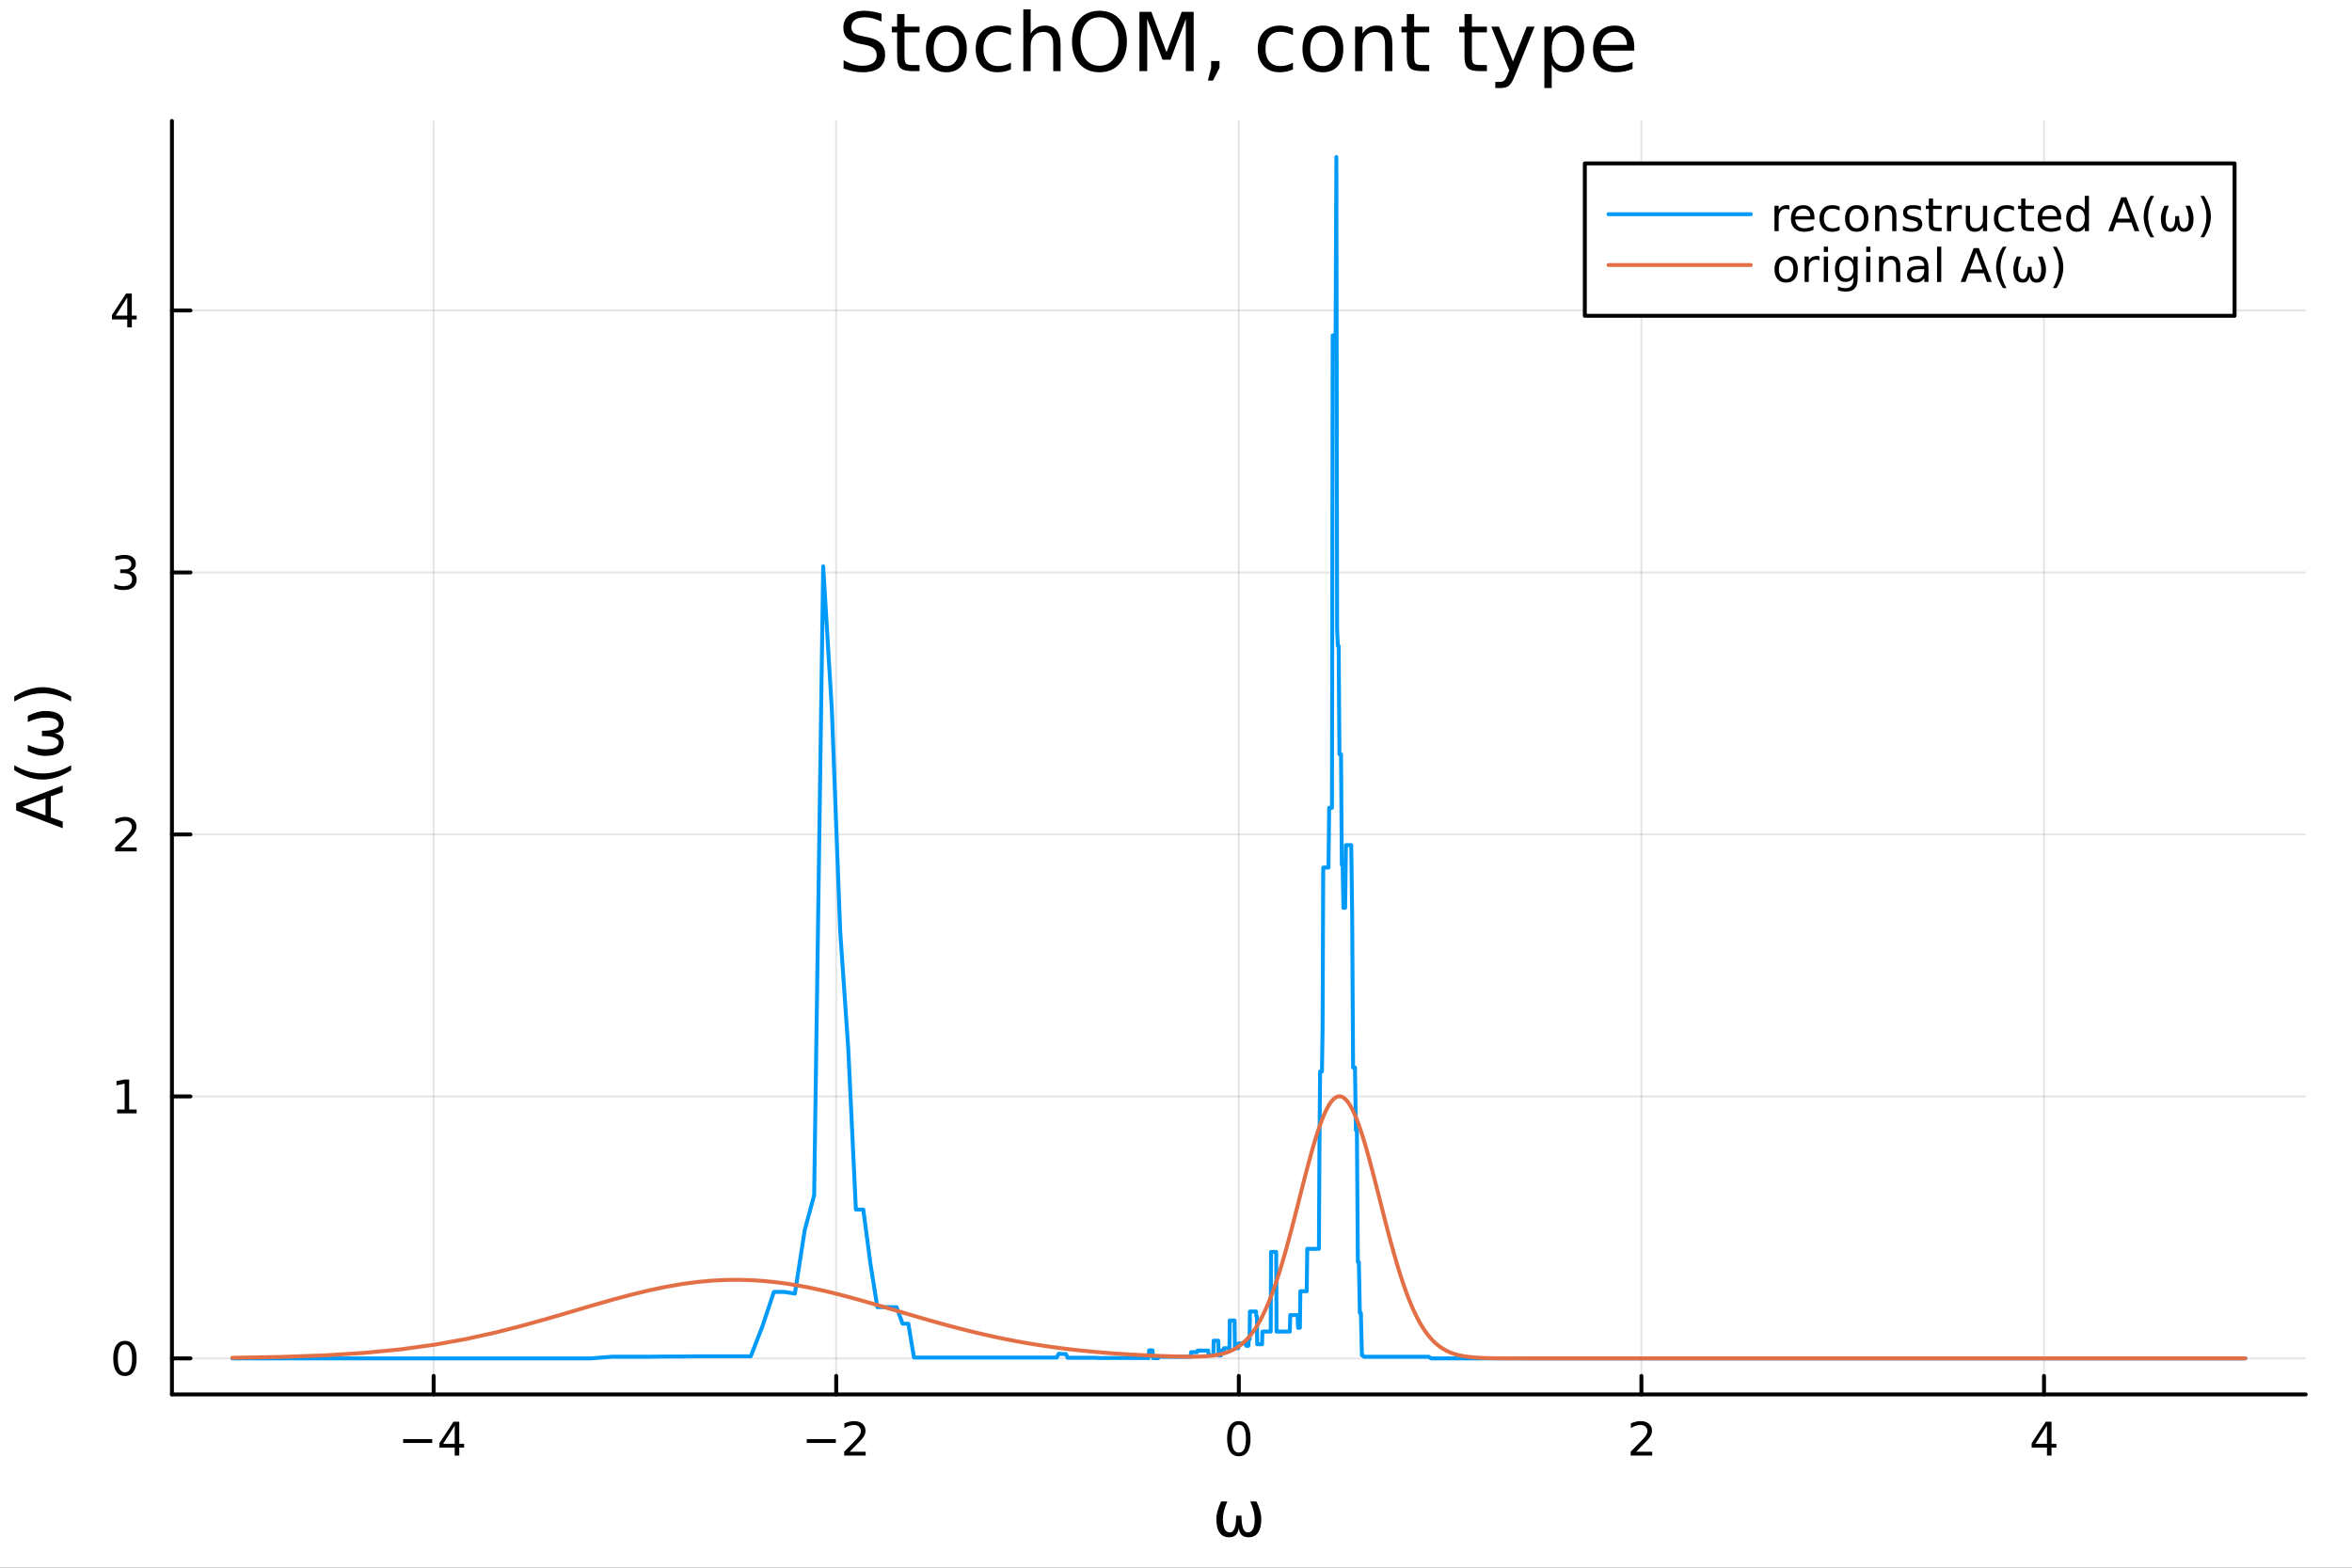<svg xmlns="http://www.w3.org/2000/svg" xmlns:xlink="http://www.w3.org/1999/xlink" width="600" height="400" viewBox="0 0 2400 1600">
<rect x="0" y="0" width="2400" height="1600" fill="#333333" stroke="none"/>
<defs>
  <clipPath id="clip140">
    <rect x="0" y="0" width="2400" height="1600"></rect>
  </clipPath>
</defs>
<path clip-path="url(#clip140)" d="M0 1600 L2400 1600 L2400 8.88178e-14 L0 8.88178e-14  Z" fill="#ffffff" fill-rule="evenodd" fill-opacity="1"></path>
<defs>
  <clipPath id="clip141">
    <rect x="480" y="0" width="1681" height="1600"></rect>
  </clipPath>
</defs>
<path clip-path="url(#clip140)" d="M175.445 1423.18 L2352.76 1423.18 L2352.76 123.472 L175.445 123.472  Z" fill="#ffffff" fill-rule="evenodd" fill-opacity="1"></path>
<defs>
  <clipPath id="clip142">
    <rect x="175" y="123" width="2178" height="1301"></rect>
  </clipPath>
</defs>
<polyline clip-path="url(#clip142)" style="stroke:#000000; stroke-linecap:round; stroke-linejoin:round; stroke-width:2; stroke-opacity:0.1; fill:none" points="442.474,1423.18 442.474,123.472 "></polyline>
<polyline clip-path="url(#clip142)" style="stroke:#000000; stroke-linecap:round; stroke-linejoin:round; stroke-width:2; stroke-opacity:0.1; fill:none" points="853.287,1423.18 853.287,123.472 "></polyline>
<polyline clip-path="url(#clip142)" style="stroke:#000000; stroke-linecap:round; stroke-linejoin:round; stroke-width:2; stroke-opacity:0.1; fill:none" points="1264.1,1423.18 1264.1,123.472 "></polyline>
<polyline clip-path="url(#clip142)" style="stroke:#000000; stroke-linecap:round; stroke-linejoin:round; stroke-width:2; stroke-opacity:0.1; fill:none" points="1674.91,1423.18 1674.91,123.472 "></polyline>
<polyline clip-path="url(#clip142)" style="stroke:#000000; stroke-linecap:round; stroke-linejoin:round; stroke-width:2; stroke-opacity:0.1; fill:none" points="2085.73,1423.18 2085.73,123.472 "></polyline>
<polyline clip-path="url(#clip142)" style="stroke:#000000; stroke-linecap:round; stroke-linejoin:round; stroke-width:2; stroke-opacity:0.1; fill:none" points="175.445,1386.4 2352.76,1386.4 "></polyline>
<polyline clip-path="url(#clip142)" style="stroke:#000000; stroke-linecap:round; stroke-linejoin:round; stroke-width:2; stroke-opacity:0.1; fill:none" points="175.445,1119.01 2352.76,1119.01 "></polyline>
<polyline clip-path="url(#clip142)" style="stroke:#000000; stroke-linecap:round; stroke-linejoin:round; stroke-width:2; stroke-opacity:0.1; fill:none" points="175.445,851.633 2352.76,851.633 "></polyline>
<polyline clip-path="url(#clip142)" style="stroke:#000000; stroke-linecap:round; stroke-linejoin:round; stroke-width:2; stroke-opacity:0.1; fill:none" points="175.445,584.252 2352.76,584.252 "></polyline>
<polyline clip-path="url(#clip142)" style="stroke:#000000; stroke-linecap:round; stroke-linejoin:round; stroke-width:2; stroke-opacity:0.1; fill:none" points="175.445,316.871 2352.76,316.871 "></polyline>
<polyline clip-path="url(#clip140)" style="stroke:#000000; stroke-linecap:round; stroke-linejoin:round; stroke-width:4; stroke-opacity:1; fill:none" points="175.445,1423.18 2352.76,1423.18 "></polyline>
<polyline clip-path="url(#clip140)" style="stroke:#000000; stroke-linecap:round; stroke-linejoin:round; stroke-width:4; stroke-opacity:1; fill:none" points="442.474,1423.18 442.474,1404.28 "></polyline>
<polyline clip-path="url(#clip140)" style="stroke:#000000; stroke-linecap:round; stroke-linejoin:round; stroke-width:4; stroke-opacity:1; fill:none" points="853.287,1423.18 853.287,1404.28 "></polyline>
<polyline clip-path="url(#clip140)" style="stroke:#000000; stroke-linecap:round; stroke-linejoin:round; stroke-width:4; stroke-opacity:1; fill:none" points="1264.1,1423.18 1264.1,1404.28 "></polyline>
<polyline clip-path="url(#clip140)" style="stroke:#000000; stroke-linecap:round; stroke-linejoin:round; stroke-width:4; stroke-opacity:1; fill:none" points="1674.91,1423.18 1674.91,1404.28 "></polyline>
<polyline clip-path="url(#clip140)" style="stroke:#000000; stroke-linecap:round; stroke-linejoin:round; stroke-width:4; stroke-opacity:1; fill:none" points="2085.73,1423.18 2085.73,1404.28 "></polyline>
<path clip-path="url(#clip140)" d="M411.375 1468.75 L441.05 1468.75 L441.05 1472.69 L411.375 1472.69 L411.375 1468.75 Z" fill="#000000" fill-rule="nonzero" fill-opacity="1"></path><path clip-path="url(#clip140)" d="M463.99 1455.09 L452.184 1473.54 L463.99 1473.54 L463.99 1455.09 M462.763 1451.02 L468.643 1451.02 L468.643 1473.54 L473.573 1473.54 L473.573 1477.43 L468.643 1477.43 L468.643 1485.58 L463.99 1485.58 L463.99 1477.43 L448.388 1477.43 L448.388 1472.92 L462.763 1451.02 Z" fill="#000000" fill-rule="nonzero" fill-opacity="1"></path><path clip-path="url(#clip140)" d="M823.23 1468.75 L852.905 1468.75 L852.905 1472.69 L823.23 1472.69 L823.23 1468.75 Z" fill="#000000" fill-rule="nonzero" fill-opacity="1"></path><path clip-path="url(#clip140)" d="M867.026 1481.64 L883.345 1481.64 L883.345 1485.58 L861.401 1485.58 L861.401 1481.64 Q864.063 1478.89 868.646 1474.26 Q873.252 1469.61 874.433 1468.27 Q876.678 1465.74 877.558 1464.01 Q878.461 1462.25 878.461 1460.56 Q878.461 1457.8 876.516 1456.07 Q874.595 1454.33 871.493 1454.33 Q869.294 1454.33 866.84 1455.09 Q864.41 1455.86 861.632 1457.41 L861.632 1452.69 Q864.456 1451.55 866.91 1450.97 Q869.364 1450.39 871.401 1450.39 Q876.771 1450.39 879.965 1453.08 Q883.16 1455.77 883.16 1460.26 Q883.16 1462.39 882.35 1464.31 Q881.563 1466.2 879.456 1468.8 Q878.877 1469.47 875.776 1472.69 Q872.674 1475.88 867.026 1481.64 Z" fill="#000000" fill-rule="nonzero" fill-opacity="1"></path><path clip-path="url(#clip140)" d="M1264.1 1454.1 Q1260.49 1454.1 1258.66 1457.66 Q1256.86 1461.2 1256.86 1468.33 Q1256.86 1475.44 1258.66 1479.01 Q1260.49 1482.55 1264.1 1482.55 Q1267.73 1482.55 1269.54 1479.01 Q1271.37 1475.44 1271.37 1468.33 Q1271.37 1461.2 1269.54 1457.66 Q1267.73 1454.1 1264.1 1454.1 M1264.1 1450.39 Q1269.91 1450.39 1272.97 1455 Q1276.04 1459.58 1276.04 1468.33 Q1276.04 1477.06 1272.97 1481.67 Q1269.91 1486.25 1264.1 1486.25 Q1258.29 1486.25 1255.21 1481.67 Q1252.16 1477.06 1252.16 1468.33 Q1252.16 1459.58 1255.21 1455 Q1258.29 1450.39 1264.1 1450.39 Z" fill="#000000" fill-rule="nonzero" fill-opacity="1"></path><path clip-path="url(#clip140)" d="M1669.57 1481.64 L1685.89 1481.64 L1685.89 1485.58 L1663.94 1485.58 L1663.94 1481.64 Q1666.6 1478.89 1671.19 1474.26 Q1675.79 1469.61 1676.97 1468.27 Q1679.22 1465.74 1680.1 1464.01 Q1681 1462.25 1681 1460.56 Q1681 1457.8 1679.06 1456.07 Q1677.14 1454.33 1674.03 1454.33 Q1671.84 1454.33 1669.38 1455.09 Q1666.95 1455.86 1664.17 1457.41 L1664.17 1452.69 Q1667 1451.55 1669.45 1450.97 Q1671.9 1450.39 1673.94 1450.39 Q1679.31 1450.39 1682.51 1453.08 Q1685.7 1455.77 1685.7 1460.26 Q1685.7 1462.39 1684.89 1464.31 Q1684.1 1466.2 1682 1468.8 Q1681.42 1469.47 1678.32 1472.69 Q1675.21 1475.88 1669.57 1481.64 Z" fill="#000000" fill-rule="nonzero" fill-opacity="1"></path><path clip-path="url(#clip140)" d="M2088.74 1455.09 L2076.93 1473.54 L2088.74 1473.54 L2088.74 1455.09 M2087.51 1451.02 L2093.39 1451.02 L2093.39 1473.54 L2098.32 1473.54 L2098.32 1477.43 L2093.39 1477.43 L2093.39 1485.58 L2088.74 1485.58 L2088.74 1477.43 L2073.13 1477.43 L2073.13 1472.92 L2087.51 1451.02 Z" fill="#000000" fill-rule="nonzero" fill-opacity="1"></path><path clip-path="url(#clip140)" d="M1254.39 1568.97 Q1241.18 1568.97 1241.18 1550.06 Q1241.18 1542.58 1246.12 1532.4 L1252.42 1532.4 Q1247.87 1542.58 1247.87 1550.22 Q1247.87 1564 1254.93 1564 Q1261.4 1564 1261.4 1546.88 L1266.81 1546.88 Q1266.81 1564 1273.27 1564 Q1280.33 1564 1280.33 1550.22 Q1280.33 1542.58 1275.78 1532.4 L1282.08 1532.4 Q1287.02 1542.58 1287.02 1550.06 Q1287.02 1568.97 1273.81 1568.97 Q1265.15 1568.97 1264.1 1559.45 Q1262.8 1568.97 1254.39 1568.97 Z" fill="#000000" fill-rule="nonzero" fill-opacity="1"></path><polyline clip-path="url(#clip140)" style="stroke:#000000; stroke-linecap:round; stroke-linejoin:round; stroke-width:4; stroke-opacity:1; fill:none" points="175.445,1423.18 175.445,123.472 "></polyline>
<polyline clip-path="url(#clip140)" style="stroke:#000000; stroke-linecap:round; stroke-linejoin:round; stroke-width:4; stroke-opacity:1; fill:none" points="175.445,1386.4 194.343,1386.4 "></polyline>
<polyline clip-path="url(#clip140)" style="stroke:#000000; stroke-linecap:round; stroke-linejoin:round; stroke-width:4; stroke-opacity:1; fill:none" points="175.445,1119.01 194.343,1119.01 "></polyline>
<polyline clip-path="url(#clip140)" style="stroke:#000000; stroke-linecap:round; stroke-linejoin:round; stroke-width:4; stroke-opacity:1; fill:none" points="175.445,851.633 194.343,851.633 "></polyline>
<polyline clip-path="url(#clip140)" style="stroke:#000000; stroke-linecap:round; stroke-linejoin:round; stroke-width:4; stroke-opacity:1; fill:none" points="175.445,584.252 194.343,584.252 "></polyline>
<polyline clip-path="url(#clip140)" style="stroke:#000000; stroke-linecap:round; stroke-linejoin:round; stroke-width:4; stroke-opacity:1; fill:none" points="175.445,316.871 194.343,316.871 "></polyline>
<path clip-path="url(#clip140)" d="M127.501 1372.19 Q123.89 1372.19 122.061 1375.76 Q120.255 1379.3 120.255 1386.43 Q120.255 1393.54 122.061 1397.1 Q123.89 1400.64 127.501 1400.64 Q131.135 1400.64 132.941 1397.1 Q134.769 1393.54 134.769 1386.43 Q134.769 1379.3 132.941 1375.76 Q131.135 1372.19 127.501 1372.19 M127.501 1368.49 Q133.311 1368.49 136.367 1373.1 Q139.445 1377.68 139.445 1386.43 Q139.445 1395.16 136.367 1399.76 Q133.311 1404.35 127.501 1404.35 Q121.691 1404.35 118.612 1399.76 Q115.556 1395.16 115.556 1386.43 Q115.556 1377.68 118.612 1373.1 Q121.691 1368.49 127.501 1368.49 Z" fill="#000000" fill-rule="nonzero" fill-opacity="1"></path><path clip-path="url(#clip140)" d="M119.538 1132.36 L127.177 1132.36 L127.177 1105.99 L118.867 1107.66 L118.867 1103.4 L127.13 1101.73 L131.806 1101.73 L131.806 1132.36 L139.445 1132.36 L139.445 1136.29 L119.538 1136.29 L119.538 1132.36 Z" fill="#000000" fill-rule="nonzero" fill-opacity="1"></path><path clip-path="url(#clip140)" d="M123.126 864.978 L139.445 864.978 L139.445 868.913 L117.501 868.913 L117.501 864.978 Q120.163 862.224 124.746 857.594 Q129.353 852.941 130.533 851.599 Q132.779 849.076 133.658 847.339 Q134.561 845.58 134.561 843.89 Q134.561 841.136 132.617 839.4 Q130.695 837.664 127.593 837.664 Q125.394 837.664 122.941 838.427 Q120.51 839.191 117.732 840.742 L117.732 836.02 Q120.556 834.886 123.01 834.307 Q125.464 833.728 127.501 833.728 Q132.871 833.728 136.066 836.414 Q139.26 839.099 139.26 843.589 Q139.26 845.719 138.45 847.64 Q137.663 849.538 135.556 852.131 Q134.978 852.802 131.876 856.02 Q128.774 859.214 123.126 864.978 Z" fill="#000000" fill-rule="nonzero" fill-opacity="1"></path><path clip-path="url(#clip140)" d="M132.316 582.898 Q135.672 583.616 137.547 585.884 Q139.445 588.153 139.445 591.486 Q139.445 596.602 135.927 599.403 Q132.408 602.204 125.927 602.204 Q123.751 602.204 121.436 601.764 Q119.144 601.347 116.691 600.491 L116.691 595.977 Q118.635 597.111 120.95 597.69 Q123.265 598.268 125.788 598.268 Q130.186 598.268 132.478 596.532 Q134.792 594.796 134.792 591.486 Q134.792 588.43 132.64 586.718 Q130.51 584.981 126.691 584.981 L122.663 584.981 L122.663 581.139 L126.876 581.139 Q130.325 581.139 132.154 579.773 Q133.982 578.384 133.982 575.792 Q133.982 573.13 132.084 571.718 Q130.209 570.282 126.691 570.282 Q124.769 570.282 122.57 570.699 Q120.371 571.116 117.732 571.995 L117.732 567.829 Q120.394 567.088 122.709 566.718 Q125.047 566.347 127.107 566.347 Q132.431 566.347 135.533 568.778 Q138.635 571.185 138.635 575.306 Q138.635 578.176 136.992 580.167 Q135.348 582.134 132.316 582.898 Z" fill="#000000" fill-rule="nonzero" fill-opacity="1"></path><path clip-path="url(#clip140)" d="M129.862 303.665 L118.056 322.114 L129.862 322.114 L129.862 303.665 M128.635 299.591 L134.515 299.591 L134.515 322.114 L139.445 322.114 L139.445 326.003 L134.515 326.003 L134.515 334.151 L129.862 334.151 L129.862 326.003 L114.26 326.003 L114.26 321.489 L128.635 299.591 Z" fill="#000000" fill-rule="nonzero" fill-opacity="1"></path><path clip-path="url(#clip140)" d="M22.818 823.52 L46.467 832.241 L46.467 814.767 L22.818 823.52 M16.484 827.148 L16.484 819.859 L64.004 801.749 L64.004 808.433 L51.814 812.762 L51.814 834.182 L64.004 838.511 L64.004 845.29 L16.484 827.148 Z" fill="#000000" fill-rule="nonzero" fill-opacity="1"></path><path clip-path="url(#clip140)" d="M14.543 780.997 Q21.863 785.262 29.025 787.331 Q36.186 789.399 43.538 789.399 Q50.891 789.399 58.116 787.331 Q65.309 785.23 72.598 780.997 L72.598 786.089 Q65.118 790.864 57.893 793.251 Q50.668 795.606 43.538 795.606 Q36.441 795.606 29.247 793.251 Q22.054 790.895 14.543 786.089 L14.543 780.997 Z" fill="#000000" fill-rule="nonzero" fill-opacity="1"></path><path clip-path="url(#clip140)" d="M64.927 758.271 Q64.927 771.48 46.021 771.48 Q38.541 771.48 28.356 766.547 L28.356 760.244 Q38.541 764.796 46.18 764.796 Q59.962 764.796 59.962 757.73 Q59.962 751.269 42.838 751.269 L42.838 745.858 Q59.962 745.858 59.962 739.397 Q59.962 732.331 46.18 732.331 Q38.541 732.331 28.356 736.882 L28.356 730.58 Q38.541 725.647 46.021 725.647 Q64.927 725.647 64.927 738.856 Q64.927 747.513 55.41 748.563 Q64.927 749.868 64.927 758.271 Z" fill="#000000" fill-rule="nonzero" fill-opacity="1"></path><path clip-path="url(#clip140)" d="M14.543 715.971 L14.543 710.878 Q22.054 706.104 29.247 703.749 Q36.441 701.362 43.538 701.362 Q50.668 701.362 57.893 703.749 Q65.118 706.104 72.598 710.878 L72.598 715.971 Q65.309 711.738 58.116 709.669 Q50.891 707.568 43.538 707.568 Q36.186 707.568 29.025 709.669 Q21.863 711.738 14.543 715.971 Z" fill="#000000" fill-rule="nonzero" fill-opacity="1"></path><path clip-path="url(#clip140)" d="M899.499 14.081 L899.499 22.061 Q894.84 19.833 890.708 18.739 Q886.577 17.646 882.728 17.646 Q876.044 17.646 872.398 20.238 Q868.793 22.831 868.793 27.611 Q868.793 31.621 871.183 33.687 Q873.614 35.713 880.338 36.969 L885.28 37.981 Q894.435 39.723 898.77 44.139 Q903.145 48.514 903.145 55.886 Q903.145 64.677 897.23 69.214 Q891.357 73.751 879.974 73.751 Q875.68 73.751 870.819 72.778 Q865.998 71.806 860.813 69.902 L860.813 61.477 Q865.795 64.272 870.575 65.689 Q875.356 67.107 879.974 67.107 Q886.982 67.107 890.789 64.353 Q894.597 61.598 894.597 56.494 Q894.597 52.038 891.843 49.526 Q889.129 47.015 882.89 45.759 L877.908 44.787 Q868.753 42.964 864.661 39.075 Q860.57 35.186 860.57 28.259 Q860.57 20.238 866.2 15.62 Q871.872 11.002 881.796 11.002 Q886.05 11.002 890.465 11.772 Q894.881 12.542 899.499 14.081 Z" fill="#000000" fill-rule="nonzero" fill-opacity="1"></path><path clip-path="url(#clip140)" d="M922.954 14.324 L922.954 27.206 L938.307 27.206 L938.307 32.999 L922.954 32.999 L922.954 57.628 Q922.954 63.178 924.452 64.758 Q925.992 66.338 930.65 66.338 L938.307 66.338 L938.307 72.576 L930.65 72.576 Q922.022 72.576 918.741 69.376 Q915.459 66.135 915.459 57.628 L915.459 32.999 L909.991 32.999 L909.991 27.206 L915.459 27.206 L915.459 14.324 L922.954 14.324 Z" fill="#000000" fill-rule="nonzero" fill-opacity="1"></path><path clip-path="url(#clip140)" d="M965.691 32.431 Q959.695 32.431 956.212 37.131 Q952.728 41.789 952.728 49.931 Q952.728 58.074 956.171 62.773 Q959.655 67.431 965.691 67.431 Q971.646 67.431 975.129 62.732 Q978.613 58.033 978.613 49.931 Q978.613 41.87 975.129 37.171 Q971.646 32.431 965.691 32.431 M965.691 26.112 Q975.413 26.112 980.963 32.431 Q986.512 38.751 986.512 49.931 Q986.512 61.071 980.963 67.431 Q975.413 73.751 965.691 73.751 Q955.928 73.751 950.378 67.431 Q944.869 61.071 944.869 49.931 Q944.869 38.751 950.378 32.431 Q955.928 26.112 965.691 26.112 Z" fill="#000000" fill-rule="nonzero" fill-opacity="1"></path><path clip-path="url(#clip140)" d="M1031.52 28.948 L1031.52 35.915 Q1028.36 34.173 1025.16 33.323 Q1022 32.431 1018.76 32.431 Q1011.51 32.431 1007.5 37.05 Q1003.49 41.627 1003.49 49.931 Q1003.49 58.236 1007.5 62.854 Q1011.51 67.431 1018.76 67.431 Q1022 67.431 1025.16 66.581 Q1028.36 65.689 1031.52 63.948 L1031.52 70.834 Q1028.4 72.292 1025.04 73.022 Q1021.71 73.751 1017.95 73.751 Q1007.7 73.751 1001.66 67.31 Q995.627 60.869 995.627 49.931 Q995.627 38.832 1001.7 32.472 Q1007.82 26.112 1018.43 26.112 Q1021.88 26.112 1025.16 26.841 Q1028.44 27.53 1031.52 28.948 Z" fill="#000000" fill-rule="nonzero" fill-opacity="1"></path><path clip-path="url(#clip140)" d="M1082.19 45.192 L1082.19 72.576 L1074.74 72.576 L1074.74 45.435 Q1074.74 38.994 1072.23 35.794 Q1069.72 32.594 1064.69 32.594 Q1058.66 32.594 1055.18 36.442 Q1051.69 40.29 1051.69 46.934 L1051.69 72.576 L1044.2 72.576 L1044.2 9.544 L1051.69 9.544 L1051.69 34.254 Q1054.36 30.163 1057.97 28.138 Q1061.62 26.112 1066.36 26.112 Q1074.17 26.112 1078.18 30.973 Q1082.19 35.794 1082.19 45.192 Z" fill="#000000" fill-rule="nonzero" fill-opacity="1"></path><path clip-path="url(#clip140)" d="M1121.93 17.646 Q1113.02 17.646 1107.76 24.289 Q1102.53 30.933 1102.53 42.397 Q1102.53 53.82 1107.76 60.464 Q1113.02 67.107 1121.93 67.107 Q1130.85 67.107 1136.03 60.464 Q1141.26 53.82 1141.26 42.397 Q1141.26 30.933 1136.03 24.289 Q1130.85 17.646 1121.93 17.646 M1121.93 11.002 Q1134.65 11.002 1142.27 19.55 Q1149.89 28.057 1149.89 42.397 Q1149.89 56.697 1142.27 65.244 Q1134.65 73.751 1121.93 73.751 Q1109.17 73.751 1101.52 65.244 Q1093.9 56.737 1093.9 42.397 Q1093.9 28.057 1101.52 19.55 Q1109.17 11.002 1121.93 11.002 Z" fill="#000000" fill-rule="nonzero" fill-opacity="1"></path><path clip-path="url(#clip140)" d="M1162.69 12.096 L1174.88 12.096 L1190.31 53.253 L1205.83 12.096 L1218.02 12.096 L1218.02 72.576 L1210.04 72.576 L1210.04 19.469 L1194.45 60.95 L1186.22 60.95 L1170.63 19.469 L1170.63 72.576 L1162.69 72.576 L1162.69 12.096 Z" fill="#000000" fill-rule="nonzero" fill-opacity="1"></path><path clip-path="url(#clip140)" d="M1235.85 62.287 L1244.39 62.287 L1244.39 69.254 L1237.75 82.217 L1232.52 82.217 L1235.85 69.254 L1235.85 62.287 Z" fill="#000000" fill-rule="nonzero" fill-opacity="1"></path><path clip-path="url(#clip140)" d="M1319.33 28.948 L1319.33 35.915 Q1316.17 34.173 1312.97 33.323 Q1309.82 32.431 1306.57 32.431 Q1299.32 32.431 1295.31 37.05 Q1291.3 41.627 1291.3 49.931 Q1291.3 58.236 1295.31 62.854 Q1299.32 67.431 1306.57 67.431 Q1309.82 67.431 1312.97 66.581 Q1316.17 65.689 1319.33 63.948 L1319.33 70.834 Q1316.22 72.292 1312.85 73.022 Q1309.53 73.751 1305.76 73.751 Q1295.52 73.751 1289.48 67.31 Q1283.44 60.869 1283.44 49.931 Q1283.44 38.832 1289.52 32.472 Q1295.64 26.112 1306.25 26.112 Q1309.69 26.112 1312.97 26.841 Q1316.26 27.53 1319.33 28.948 Z" fill="#000000" fill-rule="nonzero" fill-opacity="1"></path><path clip-path="url(#clip140)" d="M1349.88 32.431 Q1343.88 32.431 1340.4 37.131 Q1336.92 41.789 1336.92 49.931 Q1336.92 58.074 1340.36 62.773 Q1343.84 67.431 1349.88 67.431 Q1355.83 67.431 1359.32 62.732 Q1362.8 58.033 1362.8 49.931 Q1362.8 41.87 1359.32 37.171 Q1355.83 32.431 1349.88 32.431 M1349.88 26.112 Q1359.6 26.112 1365.15 32.431 Q1370.7 38.751 1370.7 49.931 Q1370.7 61.071 1365.15 67.431 Q1359.6 73.751 1349.88 73.751 Q1340.12 73.751 1334.57 67.431 Q1329.06 61.071 1329.06 49.931 Q1329.06 38.751 1334.57 32.431 Q1340.12 26.112 1349.88 26.112 Z" fill="#000000" fill-rule="nonzero" fill-opacity="1"></path><path clip-path="url(#clip140)" d="M1420.77 45.192 L1420.77 72.576 L1413.32 72.576 L1413.32 45.435 Q1413.32 38.994 1410.8 35.794 Q1408.29 32.594 1403.27 32.594 Q1397.23 32.594 1393.75 36.442 Q1390.27 40.29 1390.27 46.934 L1390.27 72.576 L1382.77 72.576 L1382.77 27.206 L1390.27 27.206 L1390.27 34.254 Q1392.94 30.163 1396.54 28.138 Q1400.19 26.112 1404.93 26.112 Q1412.75 26.112 1416.76 30.973 Q1420.77 35.794 1420.77 45.192 Z" fill="#000000" fill-rule="nonzero" fill-opacity="1"></path><path clip-path="url(#clip140)" d="M1443.01 14.324 L1443.01 27.206 L1458.36 27.206 L1458.36 32.999 L1443.01 32.999 L1443.01 57.628 Q1443.01 63.178 1444.51 64.758 Q1446.05 66.338 1450.71 66.338 L1458.36 66.338 L1458.36 72.576 L1450.71 72.576 Q1442.08 72.576 1438.8 69.376 Q1435.51 66.135 1435.51 57.628 L1435.51 32.999 L1430.05 32.999 L1430.05 27.206 L1435.51 27.206 L1435.51 14.324 L1443.01 14.324 Z" fill="#000000" fill-rule="nonzero" fill-opacity="1"></path><path clip-path="url(#clip140)" d="M1501.91 14.324 L1501.91 27.206 L1517.26 27.206 L1517.26 32.999 L1501.91 32.999 L1501.91 57.628 Q1501.91 63.178 1503.41 64.758 Q1504.95 66.338 1509.61 66.338 L1517.26 66.338 L1517.26 72.576 L1509.61 72.576 Q1500.98 72.576 1497.7 69.376 Q1494.41 66.135 1494.41 57.628 L1494.41 32.999 L1488.95 32.999 L1488.95 27.206 L1494.41 27.206 L1494.41 14.324 L1501.91 14.324 Z" fill="#000000" fill-rule="nonzero" fill-opacity="1"></path><path clip-path="url(#clip140)" d="M1545.94 76.789 Q1542.78 84.891 1539.78 87.362 Q1536.79 89.833 1531.76 89.833 L1525.81 89.833 L1525.81 83.594 L1530.18 83.594 Q1533.26 83.594 1534.96 82.136 Q1536.67 80.678 1538.73 75.25 L1540.07 71.847 L1521.72 27.206 L1529.62 27.206 L1543.8 62.692 L1557.97 27.206 L1565.87 27.206 L1545.94 76.789 Z" fill="#000000" fill-rule="nonzero" fill-opacity="1"></path><path clip-path="url(#clip140)" d="M1583.37 65.77 L1583.37 89.833 L1575.88 89.833 L1575.88 27.206 L1583.37 27.206 L1583.37 34.092 Q1585.72 30.041 1589.29 28.097 Q1592.89 26.112 1597.87 26.112 Q1606.14 26.112 1611.28 32.675 Q1616.47 39.237 1616.47 49.931 Q1616.47 60.626 1611.28 67.188 Q1606.14 73.751 1597.87 73.751 Q1592.89 73.751 1589.29 71.806 Q1585.72 69.821 1583.37 65.77 M1608.73 49.931 Q1608.73 41.708 1605.33 37.05 Q1601.97 32.35 1596.05 32.35 Q1590.14 32.35 1586.73 37.05 Q1583.37 41.708 1583.37 49.931 Q1583.37 58.155 1586.73 62.854 Q1590.14 67.512 1596.05 67.512 Q1601.97 67.512 1605.33 62.854 Q1608.73 58.155 1608.73 49.931 Z" fill="#000000" fill-rule="nonzero" fill-opacity="1"></path><path clip-path="url(#clip140)" d="M1667.63 48.028 L1667.63 51.673 L1633.36 51.673 Q1633.85 59.37 1637.98 63.421 Q1642.15 67.431 1649.56 67.431 Q1653.86 67.431 1657.87 66.378 Q1661.92 65.325 1665.89 63.218 L1665.89 70.267 Q1661.88 71.968 1657.67 72.86 Q1653.45 73.751 1649.12 73.751 Q1638.26 73.751 1631.9 67.431 Q1625.58 61.112 1625.58 50.337 Q1625.58 39.197 1631.58 32.675 Q1637.61 26.112 1647.82 26.112 Q1656.98 26.112 1662.28 32.026 Q1667.63 37.9 1667.63 48.028 M1660.18 45.84 Q1660.1 39.723 1656.73 36.077 Q1653.41 32.431 1647.9 32.431 Q1641.67 32.431 1637.9 35.956 Q1634.17 39.48 1633.6 45.88 L1660.18 45.84 Z" fill="#000000" fill-rule="nonzero" fill-opacity="1"></path><polyline clip-path="url(#clip142)" style="stroke:#009af9; stroke-linecap:round; stroke-linejoin:round; stroke-width:4; stroke-opacity:1; fill:none" points="237.067,1386.4 286.161,1386.4 330.801,1386.4 371.567,1386.4 408.944,1386.4 443.338,1386.4 475.094,1386.4 504.506,1386.4 531.823,1386.4 557.262,1386.4 581.013,1386.4 603.237,1386.4 624.078,1384.67 643.662,1384.67 662.1,1384.67 679.489,1384.45 695.918,1384.45 711.464,1384.24 726.197,1384.24 740.18,1384.24 753.468,1384.24 766.112,1384.24 778.159,1353.16 789.651,1318.57 800.624,1318.57 811.114,1320.29 821.152,1255.41 830.767,1219.84 839.986,578.043 848.832,724.311 857.328,950.23 865.495,1068.89 873.351,1234.49 880.915,1234.49 888.202,1289.77 895.228,1334.07 902.006,1334.07 908.55,1334.07 914.872,1334.07 920.982,1350.96 926.893,1350.96 932.612,1385.52 938.151,1385.52 943.516,1385.52 948.717,1385.52 953.761,1385.52 958.655,1385.52 963.406,1385.52 968.02,1385.52 972.503,1385.52 976.861,1385.52 981.099,1385.52 985.222,1385.52 989.235,1385.52 993.142,1385.52 996.947,1385.52 1000.66,1385.52 1004.27,1385.52 1007.79,1385.52 1011.23,1385.52 1014.58,1385.52 1017.86,1385.52 1021.05,1385.52 1024.18,1385.52 1027.23,1385.52 1030.21,1385.52 1033.12,1385.52 1035.97,1385.52 1038.75,1385.52 1041.48,1385.52 1044.15,1385.52 1046.76,1385.52 1049.31,1385.52 1051.82,1385.52 1054.27,1385.52 1056.67,1385.52 1059.03,1385.52 1061.34,1385.52 1063.6,1385.52 1065.82,1385.52 1068,1385.52 1070.13,1385.52 1072.23,1385.52 1074.29,1385.52 1076.31,1385.52 1078.29,1385.52 1080.24,1381.72 1082.15,1381.72 1084.03,1381.96 1085.88,1381.96 1087.69,1381.96 1089.48,1385.76 1091.23,1385.76 1092.96,1385.76 1094.66,1385.76 1096.32,1385.76 1097.97,1385.76 1099.58,1385.76 1101.17,1385.76 1102.74,1385.76 1104.28,1385.76 1105.8,1385.76 1107.29,1385.76 1108.76,1385.76 1110.21,1385.76 1111.64,1385.76 1113.05,1385.76 1114.43,1385.76 1115.8,1385.76 1117.15,1385.76 1118.47,1385.76 1119.78,1385.97 1121.07,1385.97 1122.35,1385.97 1123.6,1385.97 1124.84,1385.97 1126.06,1385.97 1127.27,1385.97 1128.46,1385.97 1129.63,1385.97 1130.79,1385.97 1131.94,1385.97 1133.07,1385.97 1134.18,1385.97 1135.28,1385.97 1136.37,1385.97 1137.44,1385.97 1138.5,1385.97 1139.55,1385.97 1140.59,1385.97 1141.61,1385.97 1142.62,1385.97 1143.62,1385.97 1144.61,1385.97 1145.58,1385.97 1146.55,1385.97 1147.5,1385.97 1148.45,1385.97 1149.38,1385.97 1150.3,1385.97 1151.21,1385.97 1152.12,1385.97 1153.01,1385.97 1153.89,1385.97 1154.76,1385.97 1155.63,1385.97 1156.48,1385.97 1157.33,1385.97 1158.17,1385.97 1159,1385.97 1159.82,1385.97 1160.63,1385.97 1161.43,1385.97 1162.23,1385.97 1163.02,1385.97 1163.8,1385.97 1164.57,1385.97 1165.34,1385.97 1166.09,1385.97 1166.84,1385.97 1167.59,1385.97 1168.33,1385.97 1169.06,1385.97 1169.78,1385.97 1170.5,1385.97 1171.21,1386.19 1171.91,1386.19 1172.61,1378.17 1173.3,1378.17 1173.99,1378.17 1174.67,1378.17 1175.34,1378.17 1176.01,1378.17 1176.67,1386.19 1177.33,1386.19 1177.98,1386.19 1178.62,1386.19 1179.26,1386.19 1179.9,1386.19 1180.53,1386.19 1181.15,1386.19 1181.77,1386.19 1182.39,1384.78 1183,1384.78 1183.6,1384.78 1184.2,1384.78 1184.8,1384.78 1185.39,1384.78 1185.97,1384.78 1186.56,1384.78 1187.14,1384.78 1187.71,1384.78 1188.28,1384.78 1188.84,1384.78 1189.4,1384.78 1189.96,1384.78 1190.51,1384.78 1191.06,1384.78 1191.61,1384.78 1192.15,1384.78 1192.69,1384.78 1193.22,1384.78 1193.75,1384.78 1194.28,1384.78 1194.8,1384.78 1195.32,1384.78 1195.84,1384.78 1196.35,1384.78 1196.86,1384.78 1197.36,1384.78 1197.87,1384.78 1198.37,1384.78 1198.86,1384.78 1199.36,1384.78 1199.85,1384.78 1200.33,1384.78 1200.82,1384.78 1201.3,1384.78 1201.78,1384.78 1202.25,1384.78 1202.72,1384.78 1203.19,1384.78 1203.66,1384.78 1204.12,1384.78 1204.58,1384.78 1205.04,1384.78 1205.5,1384.78 1205.95,1384.78 1206.4,1384.78 1206.85,1384.78 1207.3,1384.78 1207.74,1384.78 1208.18,1384.78 1208.62,1384.78 1209.06,1384.78 1209.49,1384.78 1209.92,1384.78 1210.35,1384.78 1210.78,1384.78 1211.2,1384.78 1211.63,1384.78 1212.05,1384.78 1212.47,1384.78 1212.88,1384.78 1213.3,1384.78 1213.71,1384.78 1214.12,1384.78 1214.53,1384.78 1214.93,1384.78 1215.34,1380.06 1215.74,1380.06 1216.14,1380.06 1216.54,1380.06 1216.94,1380.06 1217.33,1380.06 1217.72,1380.06 1218.12,1380.06 1218.51,1380.06 1218.89,1380.06 1219.28,1380.06 1219.66,1380.06 1220.05,1380.06 1220.43,1380.06 1220.81,1380.06 1221.19,1380.06 1221.56,1380.06 1221.94,1378.39 1222.31,1378.39 1222.68,1378.39 1223.05,1378.39 1223.42,1378.39 1223.79,1378.39 1224.16,1378.39 1224.52,1378.39 1224.88,1378.39 1225.25,1378.39 1225.61,1378.39 1225.97,1378.39 1226.32,1378.39 1226.68,1378.39 1227.04,1378.39 1227.39,1378.39 1227.74,1378.39 1228.09,1378.39 1228.44,1378.39 1228.79,1378.39 1229.14,1378.39 1229.49,1378.39 1229.83,1378.39 1230.18,1378.39 1230.52,1378.39 1230.86,1378.39 1231.2,1378.39 1231.54,1378.39 1231.88,1378.39 1232.22,1378.39 1232.56,1378.39 1232.89,1378.39 1233.23,1383.12 1233.56,1383.12 1233.89,1383.12 1234.23,1383.12 1234.56,1383.12 1234.89,1383.12 1235.21,1383.12 1235.54,1383.12 1235.87,1383.32 1236.2,1383.32 1236.52,1383.32 1236.85,1383.32 1237.17,1383.32 1237.49,1383.32 1237.81,1383.32 1238.13,1383.32 1238.45,1368.33 1238.77,1368.33 1239.09,1368.33 1239.41,1368.33 1239.73,1368.33 1240.04,1368.33 1240.36,1368.33 1240.67,1368.33 1240.99,1368.33 1241.3,1368.33 1241.62,1368.33 1241.93,1368.33 1242.24,1368.33 1242.55,1368.33 1242.86,1368.33 1243.17,1368.33 1243.48,1383.32 1243.79,1383.32 1244.09,1383.32 1244.4,1383.32 1244.71,1383.32 1245.01,1383.32 1245.32,1383.32 1245.62,1383.32 1245.93,1383.32 1246.23,1378.39 1246.53,1378.39 1246.84,1378.39 1247.14,1378.39 1247.44,1378.39 1247.74,1378.39 1248.04,1378.39 1248.34,1378.39 1248.64,1378.39 1248.94,1376.01 1249.24,1376.01 1249.54,1376.01 1249.84,1376.01 1250.13,1376.01 1250.43,1376.01 1250.73,1376.01 1251.02,1376.01 1251.32,1376.01 1251.62,1376.01 1251.91,1376.01 1252.21,1376.01 1252.5,1376.01 1252.79,1376.01 1253.09,1376.01 1253.38,1376.01 1253.67,1376.01 1253.97,1376.01 1254.26,1376.01 1254.55,1376.01 1254.85,1347.72 1255.14,1347.72 1255.43,1347.72 1255.72,1347.72 1256.01,1347.72 1256.3,1347.72 1256.59,1347.72 1256.88,1347.72 1257.17,1347.72 1257.46,1347.72 1257.75,1347.72 1258.04,1347.72 1258.33,1347.72 1258.62,1347.72 1258.91,1347.72 1259.2,1347.72 1259.49,1347.72 1259.78,1347.72 1260.07,1376.01 1260.36,1376.01 1260.64,1376.01 1260.93,1376.01 1261.22,1376.01 1261.51,1376.01 1261.8,1376.01 1262.09,1376.01 1262.37,1376.01 1262.66,1376.01 1262.95,1376.01 1263.24,1376.01 1263.52,1376.01 1263.81,1371.17 1264.1,1371.17 1264.39,1371.17 1264.68,1371.17 1264.96,1371.17 1265.25,1371.17 1265.54,1371.17 1265.83,1371.17 1266.12,1371.17 1266.4,1371.17 1266.69,1371.17 1266.98,1371.17 1267.27,1371.17 1267.56,1371.17 1267.85,1371.17 1268.13,1371.17 1268.42,1371.17 1268.71,1371.17 1269,1371.17 1269.29,1371.17 1269.58,1371.17 1269.87,1371.17 1270.16,1371.17 1270.45,1371.17 1270.74,1371.17 1271.03,1371.17 1271.32,1371.17 1271.61,1373.55 1271.9,1373.55 1272.19,1373.55 1272.48,1373.55 1272.77,1373.55 1273.06,1373.55 1273.36,1373.55 1273.65,1373.55 1273.94,1373.55 1274.23,1367.04 1274.53,1367.04 1274.82,1367.04 1275.11,1367.04 1275.41,1338.53 1275.7,1338.53 1276,1338.53 1276.29,1338.53 1276.59,1338.53 1276.88,1338.53 1277.18,1338.53 1277.47,1338.53 1277.77,1338.53 1278.07,1338.53 1278.37,1338.53 1278.66,1338.53 1278.96,1338.53 1279.26,1338.53 1279.56,1338.53 1279.86,1338.53 1280.16,1338.53 1280.46,1338.53 1280.76,1338.53 1281.06,1338.53 1281.36,1338.53 1281.67,1338.53 1281.97,1343.46 1282.27,1343.46 1282.58,1343.46 1282.88,1371.97 1283.19,1371.97 1283.49,1371.97 1283.8,1371.97 1284.11,1371.97 1284.42,1371.97 1284.72,1371.97 1285.03,1371.97 1285.34,1371.97 1285.65,1371.97 1285.96,1371.97 1286.27,1371.97 1286.59,1371.97 1286.9,1371.97 1287.21,1371.97 1287.53,1371.97 1287.84,1371.97 1288.16,1359.02 1288.47,1359.02 1288.79,1359.02 1289.11,1359.02 1289.43,1359.02 1289.75,1359.02 1290.07,1359.02 1290.39,1359.02 1290.71,1359.02 1291.03,1359.02 1291.36,1359.02 1291.68,1359.02 1292.01,1359.02 1292.33,1359.02 1292.66,1359.02 1292.99,1359.02 1293.32,1359.02 1293.64,1359.02 1293.98,1359.02 1294.31,1359.02 1294.64,1359.02 1294.97,1359.02 1295.31,1359.02 1295.64,1359.02 1295.98,1359.02 1296.32,1359.02 1296.66,1359.02 1297,1277.71 1297.34,1277.71 1297.68,1277.71 1298.02,1277.71 1298.37,1277.71 1298.71,1277.71 1299.06,1277.71 1299.41,1277.71 1299.76,1277.71 1300.11,1277.71 1300.46,1277.71 1300.81,1277.71 1301.17,1277.71 1301.52,1277.71 1301.88,1277.71 1302.23,1277.71 1302.59,1359.02 1302.95,1359.02 1303.32,1359.02 1303.68,1359.02 1304.04,1359.02 1304.41,1359.02 1304.78,1359.02 1305.15,1359.02 1305.52,1359.02 1305.89,1359.02 1306.26,1359.02 1306.64,1359.02 1307.01,1359.02 1307.39,1359.02 1307.77,1359.02 1308.15,1359.02 1308.54,1359.02 1308.92,1359.02 1309.31,1359.02 1309.7,1359.02 1310.09,1359.02 1310.48,1359.02 1310.87,1359.02 1311.27,1359.02 1311.66,1359.02 1312.06,1359.02 1312.46,1359.02 1312.86,1359.02 1313.27,1359.02 1313.67,1359.02 1314.08,1359.02 1314.49,1359.02 1314.91,1359.02 1315.32,1359.02 1315.74,1359.02 1316.15,1359.02 1316.57,1342.21 1317,1342.21 1317.42,1342.21 1317.85,1342.21 1318.28,1342.21 1318.71,1342.21 1319.14,1342.21 1319.58,1342.21 1320.02,1342.21 1320.46,1342.21 1320.9,1342.21 1321.35,1342.21 1321.8,1342.21 1322.25,1342.21 1322.7,1342.21 1323.16,1342.21 1323.62,1342.21 1324.08,1342.21 1324.54,1355.16 1325.01,1355.16 1325.48,1355.16 1325.95,1355.16 1326.43,1355.16 1326.9,1317.87 1327.39,1317.87 1327.87,1317.87 1328.36,1317.87 1328.85,1317.87 1329.34,1317.87 1329.84,1317.87 1330.33,1317.87 1330.84,1317.87 1331.34,1317.87 1331.85,1317.87 1332.37,1317.87 1332.88,1317.87 1333.4,1317.87 1333.92,1274.58 1334.45,1274.58 1334.98,1274.58 1335.51,1274.58 1336.05,1274.58 1336.59,1274.58 1337.14,1274.58 1337.69,1274.58 1338.24,1274.58 1338.8,1274.58 1339.36,1274.58 1339.92,1274.58 1340.49,1274.58 1341.07,1274.58 1341.64,1274.58 1342.23,1274.58 1342.81,1274.58 1343.4,1274.58 1344,1274.58 1344.6,1274.58 1345.21,1274.58 1345.82,1274.58 1346.43,1164.02 1347.05,1093.62 1347.67,1093.62 1348.3,1093.62 1348.94,1093.62 1349.58,1050.28 1350.23,885.421 1350.88,885.421 1351.53,885.421 1352.19,885.421 1352.86,885.421 1353.54,885.421 1354.22,885.421 1354.9,885.421 1355.59,885.421 1356.29,824.489 1356.99,824.489 1357.7,824.489 1358.42,824.489 1359.15,824.489 1359.88,342.325 1360.61,342.325 1361.36,342.325 1362.11,342.325 1362.87,342.325 1363.63,160.256 1364.4,642.42 1365.18,659.228 1365.97,659.228 1366.77,769.784 1367.57,769.784 1368.39,769.784 1369.21,882.723 1370.03,882.723 1370.87,926.523 1371.72,926.523 1372.57,926.523 1373.44,862.572 1374.31,862.572 1375.19,862.572 1376.09,862.572 1376.99,862.572 1377.9,862.572 1378.82,862.572 1379.76,932.972 1380.7,1089.55 1381.65,1089.55 1382.62,1089.55 1383.59,1153.5 1384.58,1153.5 1385.58,1288.06 1386.59,1288.06 1387.61,1339.98 1388.65,1339.98 1389.7,1383.32 1390.76,1383.32 1391.83,1384.74 1392.92,1384.74 1394.02,1384.74 1395.14,1384.74 1396.26,1384.74 1397.41,1384.74 1398.57,1384.74 1399.74,1384.74 1400.93,1384.74 1402.14,1384.74 1403.36,1384.74 1404.6,1384.74 1405.85,1384.74 1407.13,1384.74 1408.42,1384.74 1409.73,1384.74 1411.05,1384.74 1412.4,1384.74 1413.77,1384.74 1415.15,1384.74 1416.56,1384.74 1417.99,1384.74 1419.44,1384.74 1420.91,1384.74 1422.4,1384.74 1423.92,1384.74 1425.46,1384.74 1427.03,1384.74 1428.62,1384.74 1430.23,1384.74 1431.88,1384.74 1433.55,1384.74 1435.24,1384.74 1436.97,1384.74 1438.72,1384.74 1440.51,1384.74 1442.32,1384.74 1444.17,1384.74 1446.05,1384.74 1447.96,1384.74 1449.91,1384.74 1451.9,1384.74 1453.92,1384.74 1455.97,1384.74 1458.07,1384.74 1460.21,1386.4 1462.38,1386.4 1464.6,1386.4 1466.87,1386.4 1469.17,1386.4 1471.53,1386.4 1473.93,1386.4 1476.38,1386.4 1478.89,1386.4 1481.44,1386.4 1484.06,1386.4 1486.72,1386.4 1489.45,1386.4 1492.23,1386.4 1495.08,1386.4 1498,1386.4 1500.98,1386.4 1504.03,1386.4 1507.15,1386.4 1510.34,1386.4 1513.62,1386.4 1516.97,1386.4 1520.41,1386.4 1523.93,1386.4 1527.55,1386.4 1531.25,1386.4 1535.06,1386.4 1538.97,1386.4 1542.98,1386.4 1547.1,1386.4 1551.34,1386.4 1555.7,1386.4 1560.18,1386.4 1564.79,1386.4 1569.55,1386.4 1574.44,1386.4 1579.48,1386.4 1584.68,1386.4 1590.05,1386.4 1595.59,1386.4 1601.31,1386.4 1607.22,1386.4 1613.33,1386.4 1619.65,1386.4 1626.19,1386.4 1632.97,1386.4 1640,1386.4 1647.29,1386.4 1654.85,1386.4 1662.71,1386.4 1670.87,1386.4 1679.37,1386.4 1688.22,1386.4 1697.43,1386.4 1707.05,1386.4 1717.09,1386.4 1727.58,1386.4 1738.55,1386.4 1750.04,1386.4 1762.09,1386.4 1774.73,1386.4 1788.02,1386.4 1802,1386.4 1816.74,1386.4 1832.28,1386.4 1848.71,1386.4 1866.1,1386.4 1884.54,1386.4 1904.12,1386.4 1924.96,1386.4 1947.19,1386.4 1970.94,1386.4 1996.38,1386.4 2023.7,1386.4 2053.11,1386.4 2084.86,1386.4 2119.26,1386.4 2156.63,1386.4 2197.4,1386.4 2242.04,1386.4 2291.13,1386.4 "></polyline>
<polyline clip-path="url(#clip142)" style="stroke:#e26f46; stroke-linecap:round; stroke-linejoin:round; stroke-width:4; stroke-opacity:1; fill:none" points="237.067,1385.79 286.161,1384.92 330.801,1383.33 371.567,1380.78 408.944,1377.16 443.338,1372.43 475.094,1366.72 504.506,1360.26 531.823,1353.33 557.262,1346.24 581.013,1339.3 603.237,1332.73 624.078,1326.75 643.662,1321.48 662.1,1317.01 679.489,1313.35 695.918,1310.5 711.464,1308.42 726.197,1307.06 740.18,1306.34 753.468,1306.19 766.112,1306.54 778.159,1307.3 789.651,1308.42 800.624,1309.82 811.114,1311.44 821.152,1313.25 830.767,1315.18 839.986,1317.22 848.832,1319.31 857.328,1321.44 865.495,1323.58 873.351,1325.72 880.915,1327.83 888.202,1329.91 895.228,1331.94 902.006,1333.93 908.55,1335.86 914.872,1337.73 920.982,1339.54 926.893,1341.29 932.612,1342.96 938.151,1344.58 943.516,1346.13 948.717,1347.62 953.761,1349.05 958.655,1350.41 963.406,1351.72 968.02,1352.97 972.503,1354.17 976.861,1355.31 981.099,1356.41 985.222,1357.45 989.235,1358.45 993.142,1359.41 996.947,1360.32 1000.66,1361.2 1004.27,1362.03 1007.79,1362.83 1011.23,1363.6 1014.58,1364.33 1017.86,1365.03 1021.05,1365.7 1024.18,1366.34 1027.23,1366.95 1030.21,1367.54 1033.12,1368.1 1035.97,1368.64 1038.75,1369.16 1041.48,1369.66 1044.15,1370.13 1046.76,1370.59 1049.31,1371.03 1051.82,1371.45 1054.27,1371.85 1056.67,1372.24 1059.03,1372.62 1061.34,1372.98 1063.6,1373.32 1065.82,1373.66 1068,1373.98 1070.13,1374.29 1072.23,1374.58 1074.29,1374.87 1076.31,1375.15 1078.29,1375.41 1080.24,1375.67 1082.15,1375.92 1084.03,1376.16 1085.88,1376.39 1087.69,1376.61 1089.48,1376.83 1091.23,1377.04 1092.96,1377.24 1094.66,1377.44 1096.32,1377.63 1097.97,1377.81 1099.58,1377.99 1101.17,1378.16 1102.74,1378.32 1104.28,1378.48 1105.8,1378.64 1107.29,1378.79 1108.76,1378.94 1110.21,1379.08 1111.64,1379.22 1113.05,1379.35 1114.43,1379.48 1115.8,1379.61 1117.15,1379.73 1118.47,1379.85 1119.78,1379.97 1121.07,1380.08 1122.35,1380.19 1123.6,1380.3 1124.84,1380.4 1126.06,1380.5 1127.27,1380.6 1128.46,1380.69 1129.63,1380.79 1130.79,1380.88 1131.94,1380.97 1133.07,1381.05 1134.18,1381.14 1135.28,1381.22 1136.37,1381.3 1137.44,1381.38 1138.5,1381.45 1139.55,1381.53 1140.59,1381.6 1141.61,1381.67 1142.62,1381.74 1143.62,1381.8 1144.61,1381.87 1145.58,1381.93 1146.55,1382 1147.5,1382.06 1148.45,1382.12 1149.38,1382.18 1150.3,1382.23 1151.21,1382.29 1152.12,1382.34 1153.01,1382.4 1153.89,1382.45 1154.76,1382.5 1155.63,1382.55 1156.48,1382.6 1157.33,1382.65 1158.17,1382.69 1159,1382.74 1159.82,1382.78 1160.63,1382.83 1161.43,1382.87 1162.23,1382.91 1163.02,1382.96 1163.8,1383 1164.57,1383.04 1165.34,1383.08 1166.09,1383.11 1166.84,1383.15 1167.59,1383.19 1168.33,1383.22 1169.06,1383.26 1169.78,1383.29 1170.5,1383.33 1171.21,1383.36 1171.91,1383.39 1172.61,1383.43 1173.3,1383.46 1173.99,1383.49 1174.67,1383.52 1175.34,1383.55 1176.01,1383.58 1176.67,1383.61 1177.33,1383.64 1177.98,1383.66 1178.62,1383.69 1179.26,1383.72 1179.9,1383.74 1180.53,1383.77 1181.15,1383.8 1181.77,1383.82 1182.39,1383.84 1183,1383.87 1183.6,1383.89 1184.2,1383.91 1184.8,1383.94 1185.39,1383.96 1185.97,1383.98 1186.56,1384 1187.14,1384.02 1187.71,1384.04 1188.28,1384.06 1188.84,1384.08 1189.4,1384.1 1189.96,1384.12 1190.51,1384.14 1191.06,1384.16 1191.61,1384.18 1192.15,1384.19 1192.69,1384.21 1193.22,1384.23 1193.75,1384.25 1194.28,1384.26 1194.8,1384.28 1195.32,1384.29 1195.84,1384.31 1196.35,1384.32 1196.86,1384.34 1197.36,1384.35 1197.87,1384.36 1198.37,1384.38 1198.86,1384.39 1199.36,1384.4 1199.85,1384.42 1200.33,1384.43 1200.82,1384.44 1201.3,1384.45 1201.78,1384.46 1202.25,1384.47 1202.72,1384.48 1203.19,1384.49 1203.66,1384.5 1204.12,1384.51 1204.58,1384.52 1205.04,1384.53 1205.5,1384.54 1205.95,1384.55 1206.4,1384.55 1206.85,1384.56 1207.3,1384.57 1207.74,1384.57 1208.18,1384.58 1208.62,1384.59 1209.06,1384.59 1209.49,1384.6 1209.92,1384.6 1210.35,1384.61 1210.78,1384.61 1211.2,1384.61 1211.63,1384.62 1212.05,1384.62 1212.47,1384.62 1212.88,1384.62 1213.3,1384.62 1213.71,1384.63 1214.12,1384.63 1214.53,1384.63 1214.93,1384.63 1215.34,1384.63 1215.74,1384.63 1216.14,1384.62 1216.54,1384.62 1216.94,1384.62 1217.33,1384.62 1217.72,1384.62 1218.12,1384.61 1218.51,1384.61 1218.89,1384.6 1219.28,1384.6 1219.66,1384.59 1220.05,1384.59 1220.43,1384.58 1220.81,1384.57 1221.19,1384.57 1221.56,1384.56 1221.94,1384.55 1222.31,1384.54 1222.68,1384.53 1223.05,1384.52 1223.42,1384.51 1223.79,1384.5 1224.16,1384.49 1224.52,1384.48 1224.88,1384.47 1225.25,1384.45 1225.61,1384.44 1225.97,1384.42 1226.32,1384.41 1226.68,1384.39 1227.04,1384.38 1227.39,1384.36 1227.74,1384.34 1228.09,1384.32 1228.44,1384.31 1228.79,1384.29 1229.14,1384.27 1229.49,1384.25 1229.83,1384.22 1230.18,1384.2 1230.52,1384.18 1230.86,1384.16 1231.2,1384.13 1231.54,1384.11 1231.88,1384.08 1232.22,1384.05 1232.56,1384.03 1232.89,1384 1233.23,1383.97 1233.56,1383.94 1233.89,1383.91 1234.23,1383.88 1234.56,1383.84 1234.89,1383.81 1235.21,1383.78 1235.54,1383.74 1235.87,1383.71 1236.2,1383.67 1236.52,1383.63 1236.85,1383.59 1237.17,1383.55 1237.49,1383.51 1237.81,1383.47 1238.13,1383.43 1238.45,1383.39 1238.77,1383.34 1239.09,1383.3 1239.41,1383.25 1239.73,1383.2 1240.04,1383.16 1240.36,1383.11 1240.67,1383.06 1240.99,1383 1241.3,1382.95 1241.62,1382.9 1241.93,1382.84 1242.24,1382.79 1242.55,1382.73 1242.86,1382.67 1243.17,1382.61 1243.48,1382.55 1243.79,1382.49 1244.09,1382.43 1244.4,1382.36 1244.71,1382.29 1245.01,1382.23 1245.32,1382.16 1245.62,1382.09 1245.93,1382.02 1246.23,1381.94 1246.53,1381.87 1246.84,1381.8 1247.14,1381.72 1247.44,1381.64 1247.74,1381.56 1248.04,1381.48 1248.34,1381.4 1248.64,1381.31 1248.94,1381.23 1249.24,1381.14 1249.54,1381.05 1249.84,1380.96 1250.13,1380.87 1250.43,1380.77 1250.73,1380.68 1251.02,1380.58 1251.32,1380.48 1251.62,1380.38 1251.91,1380.28 1252.21,1380.17 1252.5,1380.07 1252.79,1379.96 1253.09,1379.85 1253.38,1379.74 1253.67,1379.62 1253.97,1379.51 1254.26,1379.39 1254.55,1379.27 1254.85,1379.15 1255.14,1379.03 1255.43,1378.9 1255.72,1378.77 1256.01,1378.64 1256.3,1378.51 1256.59,1378.38 1256.88,1378.24 1257.17,1378.1 1257.46,1377.96 1257.75,1377.82 1258.04,1377.68 1258.33,1377.53 1258.62,1377.38 1258.91,1377.23 1259.2,1377.07 1259.49,1376.91 1259.78,1376.76 1260.07,1376.59 1260.36,1376.43 1260.64,1376.26 1260.93,1376.09 1261.22,1375.92 1261.51,1375.74 1261.8,1375.57 1262.09,1375.38 1262.37,1375.2 1262.66,1375.02 1262.95,1374.83 1263.24,1374.63 1263.52,1374.44 1263.81,1374.24 1264.1,1374.04 1264.39,1373.84 1264.68,1373.63 1264.96,1373.42 1265.25,1373.21 1265.54,1372.99 1265.83,1372.77 1266.12,1372.55 1266.4,1372.32 1266.69,1372.09 1266.98,1371.86 1267.27,1371.62 1267.56,1371.38 1267.85,1371.14 1268.13,1370.89 1268.42,1370.64 1268.71,1370.38 1269,1370.13 1269.29,1369.86 1269.58,1369.6 1269.87,1369.33 1270.16,1369.05 1270.45,1368.78 1270.74,1368.49 1271.03,1368.21 1271.32,1367.92 1271.61,1367.62 1271.9,1367.33 1272.19,1367.02 1272.48,1366.72 1272.77,1366.41 1273.06,1366.09 1273.36,1365.77 1273.65,1365.45 1273.94,1365.12 1274.23,1364.78 1274.53,1364.44 1274.82,1364.1 1275.11,1363.75 1275.41,1363.4 1275.7,1363.04 1276,1362.68 1276.29,1362.31 1276.59,1361.94 1276.88,1361.56 1277.18,1361.17 1277.47,1360.78 1277.77,1360.39 1278.07,1359.99 1278.37,1359.58 1278.66,1359.17 1278.96,1358.76 1279.26,1358.33 1279.56,1357.9 1279.86,1357.47 1280.16,1357.03 1280.46,1356.58 1280.76,1356.13 1281.06,1355.67 1281.36,1355.21 1281.67,1354.74 1281.97,1354.26 1282.27,1353.77 1282.58,1353.28 1282.88,1352.79 1283.19,1352.28 1283.49,1351.77 1283.8,1351.25 1284.11,1350.73 1284.42,1350.2 1284.72,1349.66 1285.03,1349.11 1285.34,1348.56 1285.65,1348 1285.96,1347.43 1286.27,1346.85 1286.59,1346.27 1286.9,1345.68 1287.21,1345.08 1287.53,1344.47 1287.84,1343.85 1288.16,1343.23 1288.47,1342.6 1288.79,1341.96 1289.11,1341.31 1289.43,1340.65 1289.75,1339.99 1290.07,1339.31 1290.39,1338.63 1290.71,1337.94 1291.03,1337.24 1291.36,1336.53 1291.68,1335.81 1292.01,1335.08 1292.33,1334.34 1292.66,1333.59 1292.99,1332.84 1293.32,1332.07 1293.64,1331.29 1293.98,1330.51 1294.31,1329.71 1294.64,1328.9 1294.97,1328.09 1295.31,1327.26 1295.64,1326.42 1295.98,1325.57 1296.32,1324.71 1296.66,1323.84 1297,1322.96 1297.34,1322.07 1297.68,1321.17 1298.02,1320.25 1298.37,1319.32 1298.71,1318.39 1299.06,1317.44 1299.41,1316.48 1299.76,1315.51 1300.11,1314.52 1300.46,1313.53 1300.81,1312.52 1301.17,1311.5 1301.52,1310.46 1301.88,1309.42 1302.23,1308.36 1302.59,1307.29 1302.95,1306.21 1303.32,1305.11 1303.68,1304 1304.04,1302.88 1304.41,1301.74 1304.78,1300.59 1305.15,1299.43 1305.52,1298.25 1305.89,1297.07 1306.26,1295.86 1306.64,1294.65 1307.01,1293.42 1307.39,1292.17 1307.77,1290.91 1308.15,1289.64 1308.54,1288.35 1308.92,1287.05 1309.31,1285.74 1309.7,1284.41 1310.09,1283.06 1310.48,1281.7 1310.87,1280.33 1311.27,1278.94 1311.66,1277.54 1312.06,1276.12 1312.46,1274.69 1312.86,1273.25 1313.27,1271.78 1313.67,1270.31 1314.08,1268.82 1314.49,1267.31 1314.91,1265.79 1315.32,1264.26 1315.74,1262.71 1316.15,1261.14 1316.57,1259.56 1317,1257.97 1317.42,1256.36 1317.85,1254.73 1318.28,1253.09 1318.71,1251.44 1319.14,1249.78 1319.58,1248.09 1320.02,1246.4 1320.46,1244.69 1320.9,1242.97 1321.35,1241.23 1321.8,1239.48 1322.25,1237.71 1322.7,1235.94 1323.16,1234.15 1323.62,1232.34 1324.08,1230.53 1324.54,1228.7 1325.01,1226.86 1325.48,1225.01 1325.95,1223.15 1326.43,1221.27 1326.9,1219.39 1327.39,1217.49 1327.87,1215.59 1328.36,1213.67 1328.85,1211.75 1329.34,1209.82 1329.84,1207.88 1330.33,1205.93 1330.84,1203.98 1331.34,1202.02 1331.85,1200.05 1332.37,1198.08 1332.88,1196.11 1333.4,1194.13 1333.92,1192.15 1334.45,1190.16 1334.98,1188.18 1335.51,1186.19 1336.05,1184.21 1336.59,1182.23 1337.14,1180.24 1337.69,1178.27 1338.24,1176.29 1338.8,1174.33 1339.36,1172.37 1339.92,1170.41 1340.49,1168.47 1341.07,1166.54 1341.64,1164.61 1342.23,1162.71 1342.81,1160.81 1343.4,1158.93 1344,1157.07 1344.6,1155.23 1345.21,1153.41 1345.82,1151.62 1346.43,1149.84 1347.05,1148.1 1347.67,1146.38 1348.3,1144.69 1348.94,1143.03 1349.58,1141.41 1350.23,1139.82 1350.88,1138.27 1351.53,1136.76 1352.19,1135.3 1352.86,1133.88 1353.54,1132.51 1354.22,1131.18 1354.9,1129.91 1355.59,1128.7 1356.29,1127.54 1356.99,1126.44 1357.7,1125.41 1358.42,1124.44 1359.15,1123.54 1359.88,1122.71 1360.61,1121.95 1361.36,1121.27 1362.11,1120.68 1362.87,1120.16 1363.63,1119.73 1364.4,1119.4 1365.18,1119.15 1365.97,1119 1366.77,1118.94 1367.57,1118.99 1368.39,1119.14 1369.21,1119.4 1370.03,1119.77 1370.87,1120.26 1371.72,1120.86 1372.57,1121.58 1373.44,1122.42 1374.31,1123.38 1375.19,1124.47 1376.09,1125.7 1376.99,1127.05 1377.9,1128.54 1378.82,1130.16 1379.76,1131.92 1380.7,1133.83 1381.65,1135.87 1382.62,1138.06 1383.59,1140.39 1384.58,1142.86 1385.58,1145.49 1386.59,1148.25 1387.61,1151.17 1388.65,1154.22 1389.7,1157.43 1390.76,1160.77 1391.83,1164.26 1392.92,1167.89 1394.02,1171.66 1395.14,1175.57 1396.26,1179.61 1397.41,1183.77 1398.57,1188.07 1399.74,1192.48 1400.93,1197.01 1402.14,1201.65 1403.36,1206.4 1404.6,1211.24 1405.85,1216.18 1407.13,1221.2 1408.42,1226.29 1409.73,1231.46 1411.05,1236.68 1412.4,1241.95 1413.77,1247.27 1415.15,1252.61 1416.56,1257.97 1417.99,1263.34 1419.44,1268.7 1420.91,1274.05 1422.4,1279.38 1423.92,1284.67 1425.46,1289.9 1427.03,1295.08 1428.62,1300.18 1430.23,1305.2 1431.88,1310.12 1433.55,1314.93 1435.24,1319.63 1436.97,1324.19 1438.72,1328.62 1440.51,1332.9 1442.32,1337.03 1444.17,1340.99 1446.05,1344.78 1447.96,1348.4 1449.91,1351.84 1451.9,1355.09 1453.92,1358.15 1455.97,1361.03 1458.07,1363.72 1460.21,1366.22 1462.38,1368.54 1464.6,1370.67 1466.87,1372.62 1469.17,1374.4 1471.53,1376.02 1473.93,1377.47 1476.38,1378.77 1478.89,1379.92 1481.44,1380.94 1484.06,1381.84 1486.72,1382.62 1489.45,1383.29 1492.23,1383.86 1495.08,1384.35 1498,1384.76 1500.98,1385.1 1504.03,1385.38 1507.15,1385.61 1510.34,1385.8 1513.62,1385.94 1516.97,1386.06 1520.41,1386.15 1523.93,1386.22 1527.55,1386.27 1531.25,1386.31 1535.06,1386.33 1538.97,1386.35 1542.98,1386.37 1547.1,1386.38 1551.34,1386.38 1555.7,1386.39 1560.18,1386.39 1564.79,1386.39 1569.55,1386.39 1574.44,1386.39 1579.48,1386.4 1584.68,1386.4 1590.05,1386.4 1595.59,1386.4 1601.31,1386.4 1607.22,1386.4 1613.33,1386.4 1619.65,1386.4 1626.19,1386.4 1632.97,1386.4 1640,1386.4 1647.29,1386.4 1654.85,1386.4 1662.71,1386.4 1670.87,1386.4 1679.37,1386.4 1688.22,1386.4 1697.43,1386.4 1707.05,1386.4 1717.09,1386.4 1727.58,1386.4 1738.55,1386.4 1750.04,1386.4 1762.09,1386.4 1774.73,1386.4 1788.02,1386.4 1802,1386.4 1816.74,1386.4 1832.28,1386.4 1848.71,1386.4 1866.1,1386.4 1884.54,1386.4 1904.12,1386.4 1924.96,1386.4 1947.19,1386.4 1970.94,1386.4 1996.38,1386.4 2023.7,1386.4 2053.11,1386.4 2084.86,1386.4 2119.26,1386.4 2156.63,1386.4 2197.4,1386.4 2242.04,1386.4 2291.13,1386.4 "></polyline>
<path clip-path="url(#clip140)" d="M1617.17 322.316 L2280.18 322.316 L2280.18 166.796 L1617.17 166.796  Z" fill="#ffffff" fill-rule="evenodd" fill-opacity="1"></path>
<polyline clip-path="url(#clip140)" style="stroke:#000000; stroke-linecap:round; stroke-linejoin:round; stroke-width:4; stroke-opacity:1; fill:none" points="1617.17,322.316 2280.18,322.316 2280.18,166.796 1617.17,166.796 1617.17,322.316 "></polyline>
<polyline clip-path="url(#clip140)" style="stroke:#009af9; stroke-linecap:round; stroke-linejoin:round; stroke-width:4; stroke-opacity:1; fill:none" points="1641.36,218.636 1786.52,218.636 "></polyline>
<path clip-path="url(#clip140)" d="M1825.9 213.971 Q1825.18 213.555 1824.32 213.37 Q1823.49 213.161 1822.47 213.161 Q1818.86 213.161 1816.91 215.522 Q1814.99 217.86 1814.99 222.258 L1814.99 235.916 L1810.71 235.916 L1810.71 209.99 L1814.99 209.99 L1814.99 214.018 Q1816.34 211.657 1818.49 210.522 Q1820.64 209.365 1823.72 209.365 Q1824.16 209.365 1824.69 209.434 Q1825.22 209.481 1825.87 209.596 L1825.9 213.971 Z" fill="#000000" fill-rule="nonzero" fill-opacity="1"></path><path clip-path="url(#clip140)" d="M1851.5 221.888 L1851.5 223.971 L1831.91 223.971 Q1832.19 228.369 1834.55 230.684 Q1836.94 232.976 1841.17 232.976 Q1843.63 232.976 1845.92 232.374 Q1848.23 231.772 1850.5 230.569 L1850.5 234.596 Q1848.21 235.568 1845.8 236.078 Q1843.4 236.587 1840.92 236.587 Q1834.72 236.587 1831.08 232.976 Q1827.47 229.365 1827.47 223.207 Q1827.47 216.842 1830.9 213.115 Q1834.35 209.365 1840.18 209.365 Q1845.41 209.365 1848.44 212.745 Q1851.5 216.101 1851.5 221.888 M1847.24 220.638 Q1847.19 217.143 1845.27 215.059 Q1843.37 212.976 1840.22 212.976 Q1836.66 212.976 1834.51 214.99 Q1832.38 217.004 1832.05 220.661 L1847.24 220.638 Z" fill="#000000" fill-rule="nonzero" fill-opacity="1"></path><path clip-path="url(#clip140)" d="M1877.15 210.985 L1877.15 214.967 Q1875.34 213.971 1873.51 213.485 Q1871.71 212.976 1869.85 212.976 Q1865.71 212.976 1863.42 215.615 Q1861.13 218.231 1861.13 222.976 Q1861.13 227.721 1863.42 230.36 Q1865.71 232.976 1869.85 232.976 Q1871.71 232.976 1873.51 232.49 Q1875.34 231.981 1877.15 230.985 L1877.15 234.92 Q1875.36 235.754 1873.44 236.17 Q1871.54 236.587 1869.39 236.587 Q1863.53 236.587 1860.09 232.906 Q1856.64 229.226 1856.64 222.976 Q1856.64 216.633 1860.11 212.999 Q1863.6 209.365 1869.67 209.365 Q1871.64 209.365 1873.51 209.782 Q1875.39 210.175 1877.15 210.985 Z" fill="#000000" fill-rule="nonzero" fill-opacity="1"></path><path clip-path="url(#clip140)" d="M1894.6 212.976 Q1891.17 212.976 1889.18 215.661 Q1887.19 218.323 1887.19 222.976 Q1887.19 227.629 1889.16 230.314 Q1891.15 232.976 1894.6 232.976 Q1898 232.976 1899.99 230.291 Q1901.98 227.606 1901.98 222.976 Q1901.98 218.37 1899.99 215.684 Q1898 212.976 1894.6 212.976 M1894.6 209.365 Q1900.16 209.365 1903.33 212.976 Q1906.5 216.587 1906.5 222.976 Q1906.5 229.342 1903.33 232.976 Q1900.16 236.587 1894.6 236.587 Q1889.02 236.587 1885.85 232.976 Q1882.7 229.342 1882.7 222.976 Q1882.7 216.587 1885.85 212.976 Q1889.02 209.365 1894.6 209.365 Z" fill="#000000" fill-rule="nonzero" fill-opacity="1"></path><path clip-path="url(#clip140)" d="M1935.11 220.268 L1935.11 235.916 L1930.85 235.916 L1930.85 220.407 Q1930.85 216.726 1929.41 214.897 Q1927.98 213.069 1925.11 213.069 Q1921.66 213.069 1919.67 215.268 Q1917.68 217.467 1917.68 221.263 L1917.68 235.916 L1913.4 235.916 L1913.4 209.99 L1917.68 209.99 L1917.68 214.018 Q1919.21 211.68 1921.27 210.522 Q1923.35 209.365 1926.06 209.365 Q1930.53 209.365 1932.82 212.143 Q1935.11 214.897 1935.11 220.268 Z" fill="#000000" fill-rule="nonzero" fill-opacity="1"></path><path clip-path="url(#clip140)" d="M1960.13 210.754 L1960.13 214.782 Q1958.33 213.856 1956.38 213.393 Q1954.44 212.93 1952.35 212.93 Q1949.18 212.93 1947.59 213.902 Q1946.01 214.874 1946.01 216.819 Q1946.01 218.3 1947.15 219.157 Q1948.28 219.99 1951.71 220.754 L1953.16 221.078 Q1957.7 222.05 1959.6 223.832 Q1961.52 225.592 1961.52 228.763 Q1961.52 232.374 1958.65 234.481 Q1955.8 236.587 1950.8 236.587 Q1948.72 236.587 1946.45 236.17 Q1944.21 235.777 1941.71 234.967 L1941.71 230.569 Q1944.07 231.795 1946.36 232.42 Q1948.65 233.022 1950.9 233.022 Q1953.9 233.022 1955.53 232.004 Q1957.15 230.962 1957.15 229.087 Q1957.15 227.351 1955.97 226.425 Q1954.81 225.499 1950.85 224.643 L1949.37 224.295 Q1945.41 223.462 1943.65 221.749 Q1941.89 220.013 1941.89 217.004 Q1941.89 213.346 1944.48 211.356 Q1947.08 209.365 1951.84 209.365 Q1954.21 209.365 1956.29 209.712 Q1958.37 210.059 1960.13 210.754 Z" fill="#000000" fill-rule="nonzero" fill-opacity="1"></path><path clip-path="url(#clip140)" d="M1972.52 202.629 L1972.52 209.99 L1981.29 209.99 L1981.29 213.3 L1972.52 213.3 L1972.52 227.374 Q1972.52 230.545 1973.37 231.448 Q1974.25 232.351 1976.91 232.351 L1981.29 232.351 L1981.29 235.916 L1976.91 235.916 Q1971.98 235.916 1970.11 234.087 Q1968.23 232.235 1968.23 227.374 L1968.23 213.3 L1965.11 213.3 L1965.11 209.99 L1968.23 209.99 L1968.23 202.629 L1972.52 202.629 Z" fill="#000000" fill-rule="nonzero" fill-opacity="1"></path><path clip-path="url(#clip140)" d="M2001.91 213.971 Q2001.2 213.555 2000.34 213.37 Q1999.51 213.161 1998.49 213.161 Q1994.88 213.161 1992.93 215.522 Q1991.01 217.86 1991.01 222.258 L1991.01 235.916 L1986.73 235.916 L1986.73 209.99 L1991.01 209.99 L1991.01 214.018 Q1992.35 211.657 1994.51 210.522 Q1996.66 209.365 1999.74 209.365 Q2000.18 209.365 2000.71 209.434 Q2001.24 209.481 2001.89 209.596 L2001.91 213.971 Z" fill="#000000" fill-rule="nonzero" fill-opacity="1"></path><path clip-path="url(#clip140)" d="M2005.94 225.684 L2005.94 209.99 L2010.2 209.99 L2010.2 225.522 Q2010.2 229.203 2011.64 231.055 Q2013.07 232.883 2015.94 232.883 Q2019.39 232.883 2021.38 230.684 Q2023.4 228.485 2023.4 224.689 L2023.4 209.99 L2027.65 209.99 L2027.65 235.916 L2023.4 235.916 L2023.4 231.934 Q2021.84 234.295 2019.78 235.453 Q2017.75 236.587 2015.04 236.587 Q2010.57 236.587 2008.26 233.809 Q2005.94 231.031 2005.94 225.684 M2016.66 209.365 L2016.66 209.365 Z" fill="#000000" fill-rule="nonzero" fill-opacity="1"></path><path clip-path="url(#clip140)" d="M2055.08 210.985 L2055.08 214.967 Q2053.28 213.971 2051.45 213.485 Q2049.65 212.976 2047.79 212.976 Q2043.65 212.976 2041.36 215.615 Q2039.07 218.231 2039.07 222.976 Q2039.07 227.721 2041.36 230.36 Q2043.65 232.976 2047.79 232.976 Q2049.65 232.976 2051.45 232.49 Q2053.28 231.981 2055.08 230.985 L2055.08 234.92 Q2053.3 235.754 2051.38 236.17 Q2049.48 236.587 2047.33 236.587 Q2041.47 236.587 2038.02 232.906 Q2034.58 229.226 2034.58 222.976 Q2034.58 216.633 2038.05 212.999 Q2041.54 209.365 2047.61 209.365 Q2049.58 209.365 2051.45 209.782 Q2053.33 210.175 2055.08 210.985 Z" fill="#000000" fill-rule="nonzero" fill-opacity="1"></path><path clip-path="url(#clip140)" d="M2066.71 202.629 L2066.71 209.99 L2075.48 209.99 L2075.48 213.3 L2066.71 213.3 L2066.71 227.374 Q2066.71 230.545 2067.56 231.448 Q2068.44 232.351 2071.1 232.351 L2075.48 232.351 L2075.48 235.916 L2071.1 235.916 Q2066.17 235.916 2064.3 234.087 Q2062.42 232.235 2062.42 227.374 L2062.42 213.3 L2059.3 213.3 L2059.3 209.99 L2062.42 209.99 L2062.42 202.629 L2066.71 202.629 Z" fill="#000000" fill-rule="nonzero" fill-opacity="1"></path><path clip-path="url(#clip140)" d="M2103.26 221.888 L2103.26 223.971 L2083.67 223.971 Q2083.95 228.369 2086.31 230.684 Q2088.7 232.976 2092.93 232.976 Q2095.39 232.976 2097.68 232.374 Q2099.99 231.772 2102.26 230.569 L2102.26 234.596 Q2099.97 235.568 2097.56 236.078 Q2095.15 236.587 2092.68 236.587 Q2086.47 236.587 2082.84 232.976 Q2079.23 229.365 2079.23 223.207 Q2079.23 216.842 2082.65 213.115 Q2086.1 209.365 2091.94 209.365 Q2097.17 209.365 2100.2 212.745 Q2103.26 216.101 2103.26 221.888 M2099 220.638 Q2098.95 217.143 2097.03 215.059 Q2095.13 212.976 2091.98 212.976 Q2088.42 212.976 2086.27 214.99 Q2084.14 217.004 2083.81 220.661 L2099 220.638 Z" fill="#000000" fill-rule="nonzero" fill-opacity="1"></path><path clip-path="url(#clip140)" d="M2127.31 213.925 L2127.31 199.897 L2131.57 199.897 L2131.57 235.916 L2127.31 235.916 L2127.31 232.027 Q2125.96 234.342 2123.9 235.476 Q2121.87 236.587 2119 236.587 Q2114.3 236.587 2111.33 232.837 Q2108.39 229.087 2108.39 222.976 Q2108.39 216.865 2111.33 213.115 Q2114.3 209.365 2119 209.365 Q2121.87 209.365 2123.9 210.499 Q2125.96 211.61 2127.31 213.925 M2112.79 222.976 Q2112.79 227.675 2114.71 230.36 Q2116.66 233.022 2120.04 233.022 Q2123.42 233.022 2125.36 230.36 Q2127.31 227.675 2127.31 222.976 Q2127.31 218.277 2125.36 215.615 Q2123.42 212.93 2120.04 212.93 Q2116.66 212.93 2114.71 215.615 Q2112.79 218.277 2112.79 222.976 Z" fill="#000000" fill-rule="nonzero" fill-opacity="1"></path><path clip-path="url(#clip140)" d="M2167.14 205.962 L2160.8 223.161 L2173.51 223.161 L2167.14 205.962 M2164.51 201.356 L2169.81 201.356 L2182.98 235.916 L2178.12 235.916 L2174.97 227.05 L2159.39 227.05 L2156.24 235.916 L2151.31 235.916 L2164.51 201.356 Z" fill="#000000" fill-rule="nonzero" fill-opacity="1"></path><path clip-path="url(#clip140)" d="M2198.07 199.944 Q2194.97 205.268 2193.46 210.476 Q2191.96 215.684 2191.96 221.032 Q2191.96 226.379 2193.46 231.633 Q2194.99 236.865 2198.07 242.166 L2194.37 242.166 Q2190.89 236.726 2189.16 231.471 Q2187.45 226.217 2187.45 221.032 Q2187.45 215.87 2189.16 210.638 Q2190.87 205.407 2194.37 199.944 L2198.07 199.944 Z" fill="#000000" fill-rule="nonzero" fill-opacity="1"></path><path clip-path="url(#clip140)" d="M2214.6 236.587 Q2204.99 236.587 2204.99 222.837 Q2204.99 217.397 2208.58 209.99 L2213.16 209.99 Q2209.85 217.397 2209.85 222.953 Q2209.85 232.976 2214.99 232.976 Q2219.69 232.976 2219.69 220.522 L2223.63 220.522 Q2223.63 232.976 2228.32 232.976 Q2233.46 232.976 2233.46 222.953 Q2233.46 217.397 2230.15 209.99 L2234.74 209.99 Q2238.32 217.397 2238.32 222.837 Q2238.32 236.587 2228.72 236.587 Q2222.42 236.587 2221.66 229.666 Q2220.71 236.587 2214.6 236.587 Z" fill="#000000" fill-rule="nonzero" fill-opacity="1"></path><path clip-path="url(#clip140)" d="M2245.36 199.944 L2249.07 199.944 Q2252.54 205.407 2254.25 210.638 Q2255.99 215.87 2255.99 221.032 Q2255.99 226.217 2254.25 231.471 Q2252.54 236.726 2249.07 242.166 L2245.36 242.166 Q2248.44 236.865 2249.94 231.633 Q2251.47 226.379 2251.47 221.032 Q2251.47 215.684 2249.94 210.476 Q2248.44 205.268 2245.36 199.944 Z" fill="#000000" fill-rule="nonzero" fill-opacity="1"></path><polyline clip-path="url(#clip140)" style="stroke:#e26f46; stroke-linecap:round; stroke-linejoin:round; stroke-width:4; stroke-opacity:1; fill:none" points="1641.36,270.476 1786.52,270.476 "></polyline>
<path clip-path="url(#clip140)" d="M1822.61 264.816 Q1819.18 264.816 1817.19 267.501 Q1815.2 270.163 1815.2 274.816 Q1815.2 279.469 1817.17 282.154 Q1819.16 284.816 1822.61 284.816 Q1826.01 284.816 1828 282.131 Q1829.99 279.446 1829.99 274.816 Q1829.99 270.21 1828 267.524 Q1826.01 264.816 1822.61 264.816 M1822.61 261.205 Q1828.16 261.205 1831.34 264.816 Q1834.51 268.427 1834.51 274.816 Q1834.51 281.182 1831.34 284.816 Q1828.16 288.427 1822.61 288.427 Q1817.03 288.427 1813.86 284.816 Q1810.71 281.182 1810.71 274.816 Q1810.71 268.427 1813.86 264.816 Q1817.03 261.205 1822.61 261.205 Z" fill="#000000" fill-rule="nonzero" fill-opacity="1"></path><path clip-path="url(#clip140)" d="M1856.59 265.811 Q1855.87 265.395 1855.02 265.21 Q1854.18 265.001 1853.16 265.001 Q1849.55 265.001 1847.61 267.362 Q1845.69 269.7 1845.69 274.098 L1845.69 287.756 L1841.41 287.756 L1841.41 261.83 L1845.69 261.83 L1845.69 265.858 Q1847.03 263.497 1849.18 262.362 Q1851.34 261.205 1854.41 261.205 Q1854.85 261.205 1855.39 261.274 Q1855.92 261.321 1856.57 261.436 L1856.59 265.811 Z" fill="#000000" fill-rule="nonzero" fill-opacity="1"></path><path clip-path="url(#clip140)" d="M1861.06 261.83 L1865.32 261.83 L1865.32 287.756 L1861.06 287.756 L1861.06 261.83 M1861.06 251.737 L1865.32 251.737 L1865.32 257.131 L1861.06 257.131 L1861.06 251.737 Z" fill="#000000" fill-rule="nonzero" fill-opacity="1"></path><path clip-path="url(#clip140)" d="M1891.29 274.492 Q1891.29 269.862 1889.37 267.316 Q1887.47 264.77 1884.02 264.77 Q1880.6 264.77 1878.67 267.316 Q1876.78 269.862 1876.78 274.492 Q1876.78 279.098 1878.67 281.645 Q1880.6 284.191 1884.02 284.191 Q1887.47 284.191 1889.37 281.645 Q1891.29 279.098 1891.29 274.492 M1895.55 284.538 Q1895.55 291.158 1892.61 294.376 Q1889.67 297.617 1883.6 297.617 Q1881.36 297.617 1879.37 297.27 Q1877.38 296.945 1875.5 296.251 L1875.5 292.108 Q1877.38 293.126 1879.21 293.612 Q1881.03 294.098 1882.93 294.098 Q1887.12 294.098 1889.21 291.899 Q1891.29 289.723 1891.29 285.302 L1891.29 283.196 Q1889.97 285.487 1887.91 286.621 Q1885.85 287.756 1882.98 287.756 Q1878.21 287.756 1875.29 284.121 Q1872.38 280.487 1872.38 274.492 Q1872.38 268.473 1875.29 264.839 Q1878.21 261.205 1882.98 261.205 Q1885.85 261.205 1887.91 262.339 Q1889.97 263.473 1891.29 265.765 L1891.29 261.83 L1895.55 261.83 L1895.55 284.538 Z" fill="#000000" fill-rule="nonzero" fill-opacity="1"></path><path clip-path="url(#clip140)" d="M1904.32 261.83 L1908.58 261.83 L1908.58 287.756 L1904.32 287.756 L1904.32 261.83 M1904.32 251.737 L1908.58 251.737 L1908.58 257.131 L1904.32 257.131 L1904.32 251.737 Z" fill="#000000" fill-rule="nonzero" fill-opacity="1"></path><path clip-path="url(#clip140)" d="M1939.04 272.108 L1939.04 287.756 L1934.78 287.756 L1934.78 272.247 Q1934.78 268.566 1933.35 266.737 Q1931.91 264.909 1929.04 264.909 Q1925.59 264.909 1923.6 267.108 Q1921.61 269.307 1921.61 273.103 L1921.61 287.756 L1917.33 287.756 L1917.33 261.83 L1921.61 261.83 L1921.61 265.858 Q1923.14 263.52 1925.2 262.362 Q1927.28 261.205 1929.99 261.205 Q1934.46 261.205 1936.75 263.983 Q1939.04 266.737 1939.04 272.108 Z" fill="#000000" fill-rule="nonzero" fill-opacity="1"></path><path clip-path="url(#clip140)" d="M1959.32 274.723 Q1954.16 274.723 1952.17 275.904 Q1950.18 277.084 1950.18 279.932 Q1950.18 282.2 1951.66 283.543 Q1953.16 284.862 1955.73 284.862 Q1959.28 284.862 1961.4 282.362 Q1963.56 279.839 1963.56 275.672 L1963.56 274.723 L1959.32 274.723 M1967.82 272.964 L1967.82 287.756 L1963.56 287.756 L1963.56 283.821 Q1962.1 286.182 1959.92 287.316 Q1957.75 288.427 1954.6 288.427 Q1950.62 288.427 1948.26 286.205 Q1945.92 283.959 1945.92 280.209 Q1945.92 275.834 1948.84 273.612 Q1951.78 271.39 1957.59 271.39 L1963.56 271.39 L1963.56 270.973 Q1963.56 268.034 1961.61 266.436 Q1959.69 264.816 1956.2 264.816 Q1953.97 264.816 1951.87 265.348 Q1949.76 265.881 1947.82 266.946 L1947.82 263.01 Q1950.15 262.108 1952.35 261.668 Q1954.55 261.205 1956.64 261.205 Q1962.26 261.205 1965.04 264.122 Q1967.82 267.038 1967.82 272.964 Z" fill="#000000" fill-rule="nonzero" fill-opacity="1"></path><path clip-path="url(#clip140)" d="M1976.59 251.737 L1980.85 251.737 L1980.85 287.756 L1976.59 287.756 L1976.59 251.737 Z" fill="#000000" fill-rule="nonzero" fill-opacity="1"></path><path clip-path="url(#clip140)" d="M2016.57 257.802 L2010.22 275.001 L2022.93 275.001 L2016.57 257.802 M2013.93 253.196 L2019.23 253.196 L2032.4 287.756 L2027.54 287.756 L2024.39 278.89 L2008.81 278.89 L2005.66 287.756 L2000.73 287.756 L2013.93 253.196 Z" fill="#000000" fill-rule="nonzero" fill-opacity="1"></path><path clip-path="url(#clip140)" d="M2047.49 251.784 Q2044.39 257.108 2042.89 262.316 Q2041.38 267.524 2041.38 272.872 Q2041.38 278.219 2042.89 283.473 Q2044.41 288.705 2047.49 294.006 L2043.79 294.006 Q2040.32 288.566 2038.58 283.311 Q2036.87 278.057 2036.87 272.872 Q2036.87 267.71 2038.58 262.478 Q2040.29 257.247 2043.79 251.784 L2047.49 251.784 Z" fill="#000000" fill-rule="nonzero" fill-opacity="1"></path><path clip-path="url(#clip140)" d="M2064.02 288.427 Q2054.41 288.427 2054.41 274.677 Q2054.41 269.237 2058 261.83 L2062.58 261.83 Q2059.27 269.237 2059.27 274.793 Q2059.27 284.816 2064.41 284.816 Q2069.11 284.816 2069.11 272.362 L2073.05 272.362 Q2073.05 284.816 2077.75 284.816 Q2082.89 284.816 2082.89 274.793 Q2082.89 269.237 2079.58 261.83 L2084.16 261.83 Q2087.75 269.237 2087.75 274.677 Q2087.75 288.427 2078.14 288.427 Q2071.84 288.427 2071.08 281.506 Q2070.13 288.427 2064.02 288.427 Z" fill="#000000" fill-rule="nonzero" fill-opacity="1"></path><path clip-path="url(#clip140)" d="M2094.78 251.784 L2098.49 251.784 Q2101.96 257.247 2103.67 262.478 Q2105.41 267.71 2105.41 272.872 Q2105.41 278.057 2103.67 283.311 Q2101.96 288.566 2098.49 294.006 L2094.78 294.006 Q2097.86 288.705 2099.37 283.473 Q2100.89 278.219 2100.89 272.872 Q2100.89 267.524 2099.37 262.316 Q2097.86 257.108 2094.78 251.784 Z" fill="#000000" fill-rule="nonzero" fill-opacity="1"></path></svg>